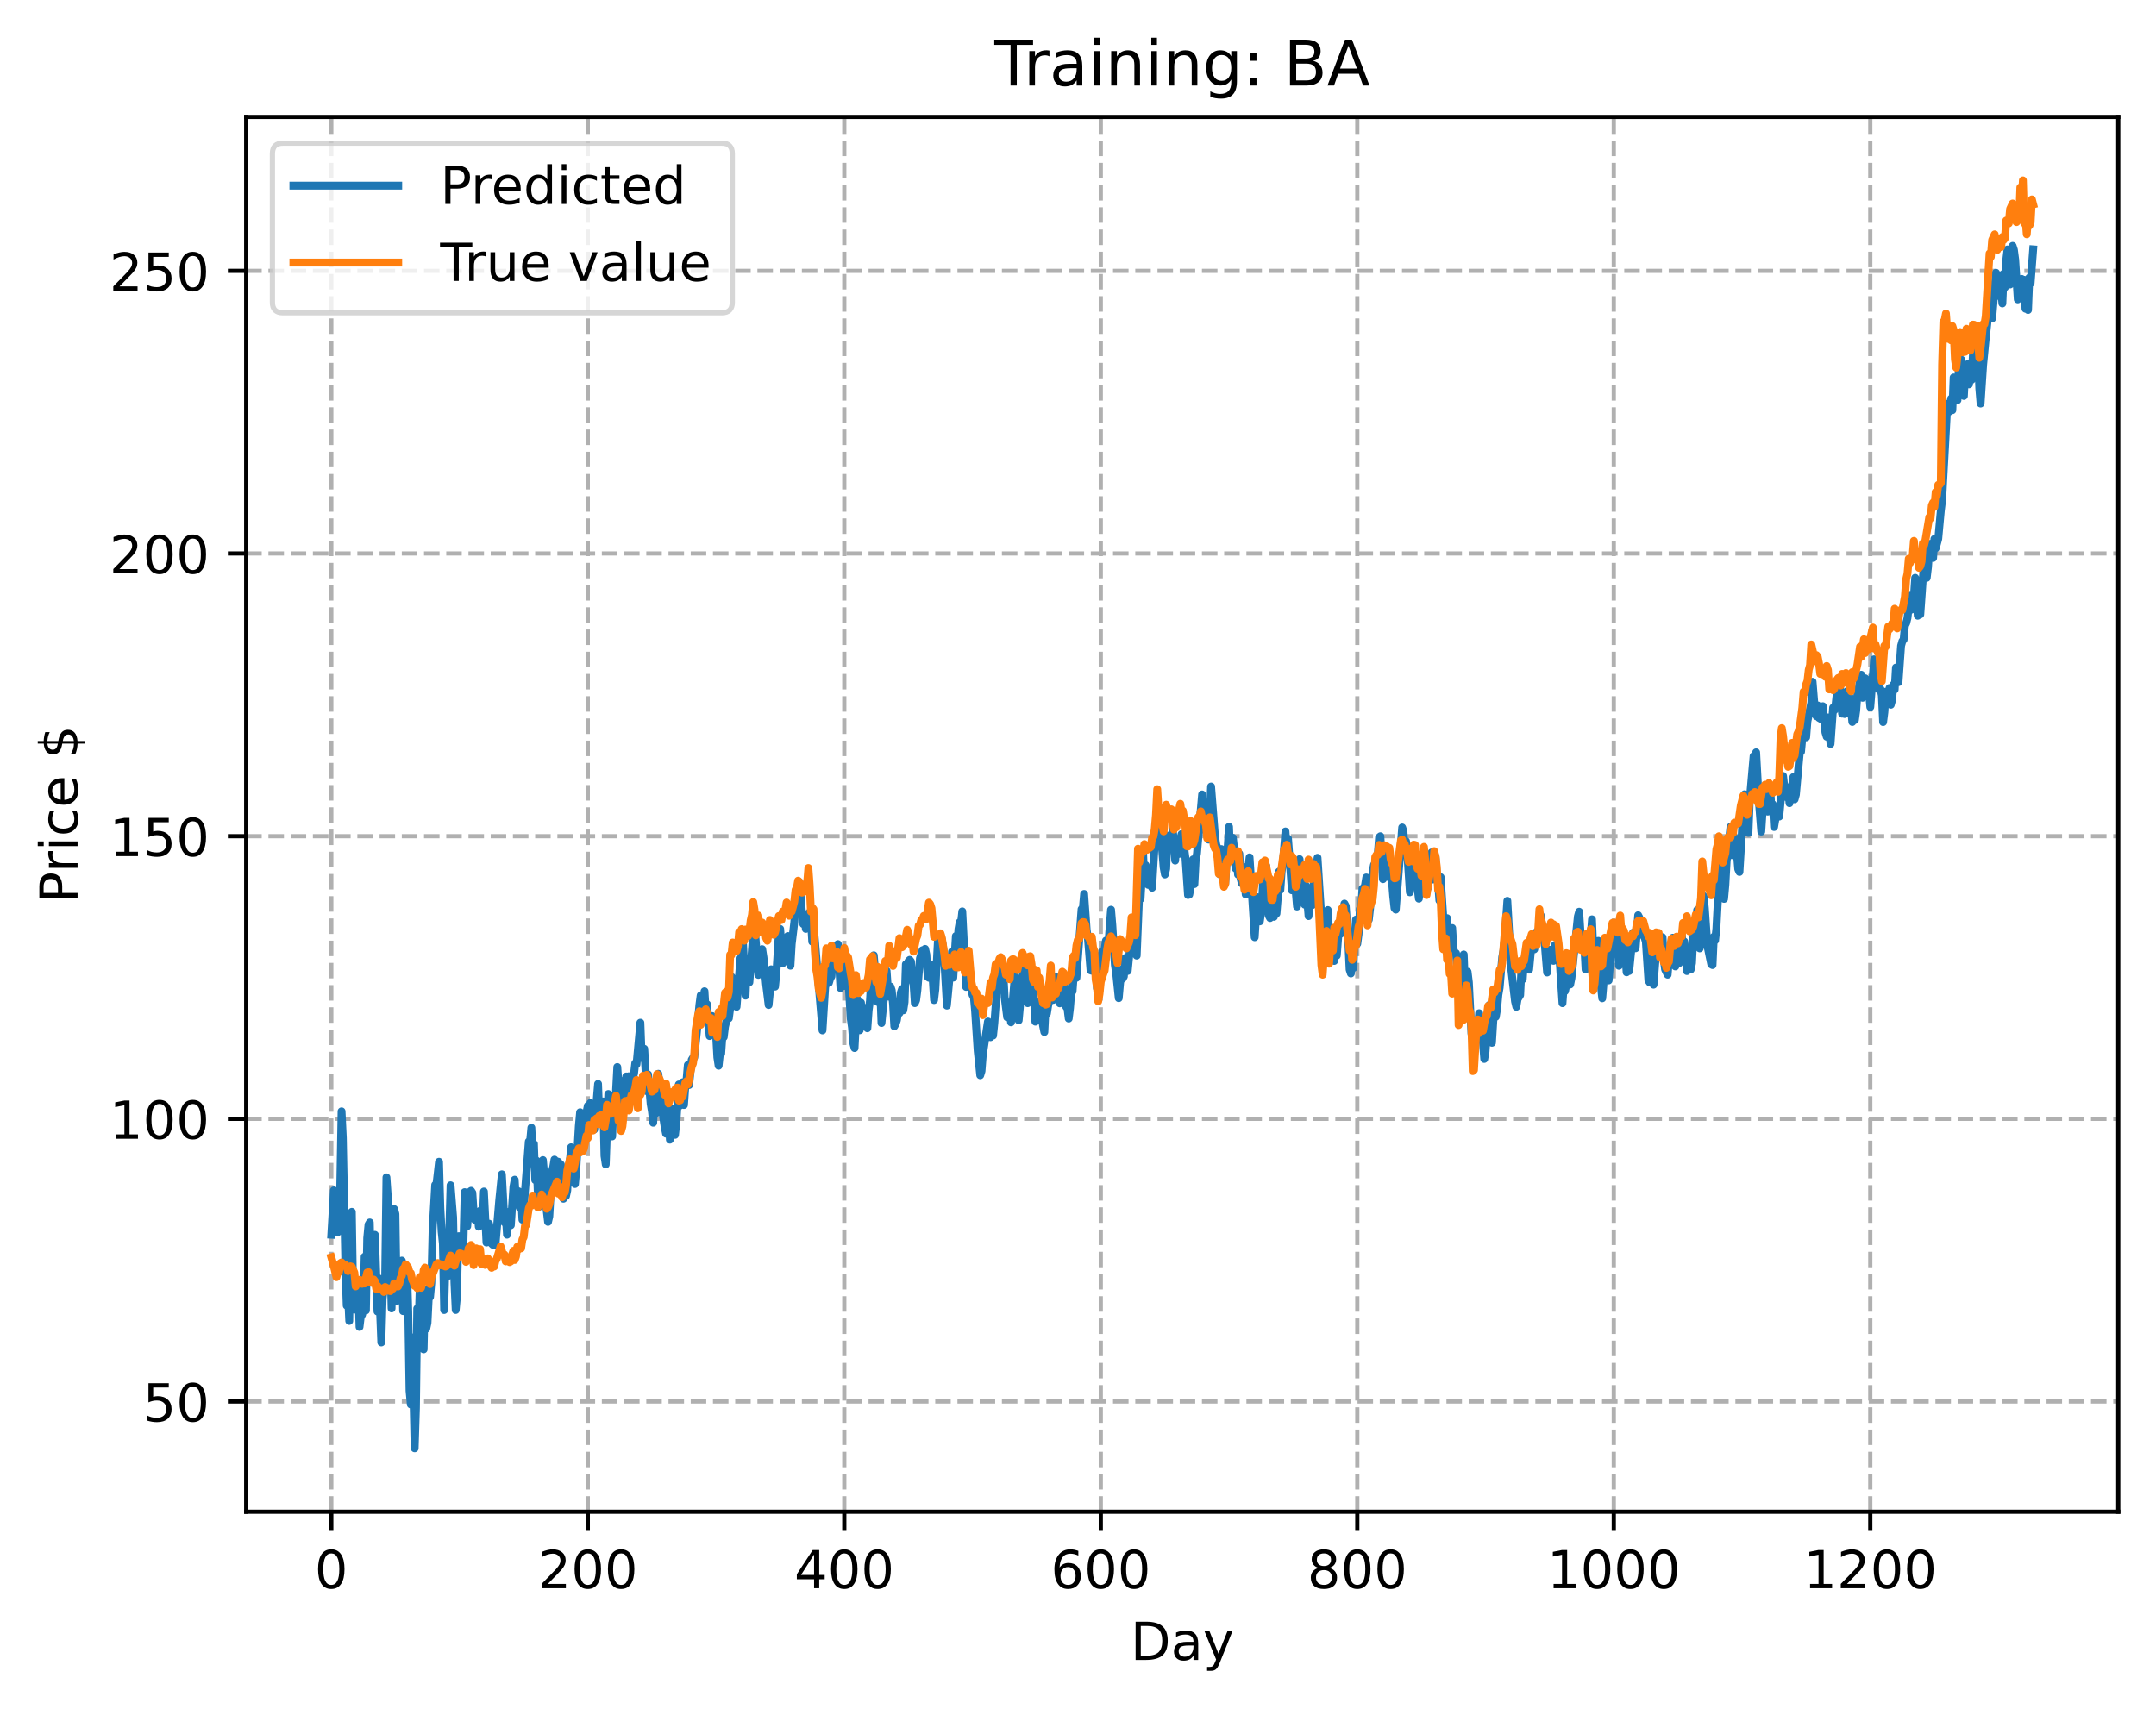 <?xml version="1.0" encoding="utf-8" standalone="no"?>
<!DOCTYPE svg PUBLIC "-//W3C//DTD SVG 1.1//EN"
  "http://www.w3.org/Graphics/SVG/1.1/DTD/svg11.dtd">
<!-- Created with matplotlib (https://matplotlib.org/) -->
<svg height="325.986pt" version="1.1" viewBox="0 0 411.286 325.986" width="411.286pt" xmlns="http://www.w3.org/2000/svg" xmlns:xlink="http://www.w3.org/1999/xlink">
 <defs>
  <style type="text/css">
*{stroke-linecap:butt;stroke-linejoin:round;}
  </style>
 </defs>
 <g id="figure_1">
  <g id="patch_1">
   <path d="M 0 325.986 
L 411.286 325.986 
L 411.286 0 
L 0 0 
z
" style="fill:#ffffff;"/>
  </g>
  <g id="axes_1">
   <g id="patch_2">
    <path d="M 46.966 288.43 
L 404.086 288.43 
L 404.086 22.318 
L 46.966 22.318 
z
" style="fill:#ffffff;"/>
   </g>
   <g id="matplotlib.axis_1">
    <g id="xtick_1">
     <g id="line2d_1">
      <path clip-path="url(#pcdddc4d40f)" d="M 63.198 288.43 
L 63.198 22.318 
" style="fill:none;stroke:#b0b0b0;stroke-dasharray:2.96,1.28;stroke-dashoffset:0;stroke-width:0.8;"/>
     </g>
     <g id="line2d_2">
      <defs>
       <path d="M 0 0 
L 0 3.5 
" id="m19c39ec2e0" style="stroke:#000000;stroke-width:0.8;"/>
      </defs>
      <g>
       <use style="stroke:#000000;stroke-width:0.8;" x="63.198" xlink:href="#m19c39ec2e0" y="288.43"/>
      </g>
     </g>
     <g id="text_1">
      <!-- 0 -->
      <defs>
       <path d="M 31.781 66.406 
Q 24.172 66.406 20.328 58.906 
Q 16.5 51.422 16.5 36.375 
Q 16.5 21.391 20.328 13.891 
Q 24.172 6.391 31.781 6.391 
Q 39.453 6.391 43.281 13.891 
Q 47.125 21.391 47.125 36.375 
Q 47.125 51.422 43.281 58.906 
Q 39.453 66.406 31.781 66.406 
z
M 31.781 74.219 
Q 44.047 74.219 50.516 64.516 
Q 56.984 54.828 56.984 36.375 
Q 56.984 17.969 50.516 8.266 
Q 44.047 -1.422 31.781 -1.422 
Q 19.531 -1.422 13.062 8.266 
Q 6.594 17.969 6.594 36.375 
Q 6.594 54.828 13.062 64.516 
Q 19.531 74.219 31.781 74.219 
z
" id="DejaVuSans-48"/>
      </defs>
      <g transform="translate(60.017 303.029)scale(0.1 -0.1)">
       <use xlink:href="#DejaVuSans-48"/>
      </g>
     </g>
    </g>
    <g id="xtick_2">
     <g id="line2d_3">
      <path clip-path="url(#pcdddc4d40f)" d="M 112.129 288.43 
L 112.129 22.318 
" style="fill:none;stroke:#b0b0b0;stroke-dasharray:2.96,1.28;stroke-dashoffset:0;stroke-width:0.8;"/>
     </g>
     <g id="line2d_4">
      <g>
       <use style="stroke:#000000;stroke-width:0.8;" x="112.129" xlink:href="#m19c39ec2e0" y="288.43"/>
      </g>
     </g>
     <g id="text_2">
      <!-- 200 -->
      <defs>
       <path d="M 19.188 8.297 
L 53.609 8.297 
L 53.609 0 
L 7.328 0 
L 7.328 8.297 
Q 12.938 14.109 22.625 23.891 
Q 32.328 33.688 34.812 36.531 
Q 39.547 41.844 41.422 45.531 
Q 43.312 49.219 43.312 52.781 
Q 43.312 58.594 39.234 62.25 
Q 35.156 65.922 28.609 65.922 
Q 23.969 65.922 18.812 64.312 
Q 13.672 62.703 7.812 59.422 
L 7.812 69.391 
Q 13.766 71.781 18.938 73 
Q 24.125 74.219 28.422 74.219 
Q 39.75 74.219 46.484 68.547 
Q 53.219 62.891 53.219 53.422 
Q 53.219 48.922 51.531 44.891 
Q 49.859 40.875 45.406 35.406 
Q 44.188 33.984 37.641 27.219 
Q 31.109 20.453 19.188 8.297 
z
" id="DejaVuSans-50"/>
      </defs>
      <g transform="translate(102.585 303.029)scale(0.1 -0.1)">
       <use xlink:href="#DejaVuSans-50"/>
       <use x="63.623" xlink:href="#DejaVuSans-48"/>
       <use x="127.246" xlink:href="#DejaVuSans-48"/>
      </g>
     </g>
    </g>
    <g id="xtick_3">
     <g id="line2d_5">
      <path clip-path="url(#pcdddc4d40f)" d="M 161.06 288.43 
L 161.06 22.318 
" style="fill:none;stroke:#b0b0b0;stroke-dasharray:2.96,1.28;stroke-dashoffset:0;stroke-width:0.8;"/>
     </g>
     <g id="line2d_6">
      <g>
       <use style="stroke:#000000;stroke-width:0.8;" x="161.06" xlink:href="#m19c39ec2e0" y="288.43"/>
      </g>
     </g>
     <g id="text_3">
      <!-- 400 -->
      <defs>
       <path d="M 37.797 64.312 
L 12.891 25.391 
L 37.797 25.391 
z
M 35.203 72.906 
L 47.609 72.906 
L 47.609 25.391 
L 58.016 25.391 
L 58.016 17.188 
L 47.609 17.188 
L 47.609 0 
L 37.797 0 
L 37.797 17.188 
L 4.891 17.188 
L 4.891 26.703 
z
" id="DejaVuSans-52"/>
      </defs>
      <g transform="translate(151.516 303.029)scale(0.1 -0.1)">
       <use xlink:href="#DejaVuSans-52"/>
       <use x="63.623" xlink:href="#DejaVuSans-48"/>
       <use x="127.246" xlink:href="#DejaVuSans-48"/>
      </g>
     </g>
    </g>
    <g id="xtick_4">
     <g id="line2d_7">
      <path clip-path="url(#pcdddc4d40f)" d="M 209.99 288.43 
L 209.99 22.318 
" style="fill:none;stroke:#b0b0b0;stroke-dasharray:2.96,1.28;stroke-dashoffset:0;stroke-width:0.8;"/>
     </g>
     <g id="line2d_8">
      <g>
       <use style="stroke:#000000;stroke-width:0.8;" x="209.99" xlink:href="#m19c39ec2e0" y="288.43"/>
      </g>
     </g>
     <g id="text_4">
      <!-- 600 -->
      <defs>
       <path d="M 33.016 40.375 
Q 26.375 40.375 22.484 35.828 
Q 18.609 31.297 18.609 23.391 
Q 18.609 15.531 22.484 10.953 
Q 26.375 6.391 33.016 6.391 
Q 39.656 6.391 43.531 10.953 
Q 47.406 15.531 47.406 23.391 
Q 47.406 31.297 43.531 35.828 
Q 39.656 40.375 33.016 40.375 
z
M 52.594 71.297 
L 52.594 62.312 
Q 48.875 64.062 45.094 64.984 
Q 41.312 65.922 37.594 65.922 
Q 27.828 65.922 22.672 59.328 
Q 17.531 52.734 16.797 39.406 
Q 19.672 43.656 24.016 45.922 
Q 28.375 48.188 33.594 48.188 
Q 44.578 48.188 50.953 41.516 
Q 57.328 34.859 57.328 23.391 
Q 57.328 12.156 50.688 5.359 
Q 44.047 -1.422 33.016 -1.422 
Q 20.359 -1.422 13.672 8.266 
Q 6.984 17.969 6.984 36.375 
Q 6.984 53.656 15.188 63.938 
Q 23.391 74.219 37.203 74.219 
Q 40.922 74.219 44.703 73.484 
Q 48.484 72.75 52.594 71.297 
z
" id="DejaVuSans-54"/>
      </defs>
      <g transform="translate(200.446 303.029)scale(0.1 -0.1)">
       <use xlink:href="#DejaVuSans-54"/>
       <use x="63.623" xlink:href="#DejaVuSans-48"/>
       <use x="127.246" xlink:href="#DejaVuSans-48"/>
      </g>
     </g>
    </g>
    <g id="xtick_5">
     <g id="line2d_9">
      <path clip-path="url(#pcdddc4d40f)" d="M 258.921 288.43 
L 258.921 22.318 
" style="fill:none;stroke:#b0b0b0;stroke-dasharray:2.96,1.28;stroke-dashoffset:0;stroke-width:0.8;"/>
     </g>
     <g id="line2d_10">
      <g>
       <use style="stroke:#000000;stroke-width:0.8;" x="258.921" xlink:href="#m19c39ec2e0" y="288.43"/>
      </g>
     </g>
     <g id="text_5">
      <!-- 800 -->
      <defs>
       <path d="M 31.781 34.625 
Q 24.75 34.625 20.719 30.859 
Q 16.703 27.094 16.703 20.516 
Q 16.703 13.922 20.719 10.156 
Q 24.75 6.391 31.781 6.391 
Q 38.812 6.391 42.859 10.172 
Q 46.922 13.969 46.922 20.516 
Q 46.922 27.094 42.891 30.859 
Q 38.875 34.625 31.781 34.625 
z
M 21.922 38.812 
Q 15.578 40.375 12.031 44.719 
Q 8.5 49.078 8.5 55.328 
Q 8.5 64.062 14.719 69.141 
Q 20.953 74.219 31.781 74.219 
Q 42.672 74.219 48.875 69.141 
Q 55.078 64.062 55.078 55.328 
Q 55.078 49.078 51.531 44.719 
Q 48 40.375 41.703 38.812 
Q 48.828 37.156 52.797 32.312 
Q 56.781 27.484 56.781 20.516 
Q 56.781 9.906 50.312 4.234 
Q 43.844 -1.422 31.781 -1.422 
Q 19.734 -1.422 13.25 4.234 
Q 6.781 9.906 6.781 20.516 
Q 6.781 27.484 10.781 32.312 
Q 14.797 37.156 21.922 38.812 
z
M 18.312 54.391 
Q 18.312 48.734 21.844 45.562 
Q 25.391 42.391 31.781 42.391 
Q 38.141 42.391 41.719 45.562 
Q 45.312 48.734 45.312 54.391 
Q 45.312 60.062 41.719 63.234 
Q 38.141 66.406 31.781 66.406 
Q 25.391 66.406 21.844 63.234 
Q 18.312 60.062 18.312 54.391 
z
" id="DejaVuSans-56"/>
      </defs>
      <g transform="translate(249.377 303.029)scale(0.1 -0.1)">
       <use xlink:href="#DejaVuSans-56"/>
       <use x="63.623" xlink:href="#DejaVuSans-48"/>
       <use x="127.246" xlink:href="#DejaVuSans-48"/>
      </g>
     </g>
    </g>
    <g id="xtick_6">
     <g id="line2d_11">
      <path clip-path="url(#pcdddc4d40f)" d="M 307.851 288.43 
L 307.851 22.318 
" style="fill:none;stroke:#b0b0b0;stroke-dasharray:2.96,1.28;stroke-dashoffset:0;stroke-width:0.8;"/>
     </g>
     <g id="line2d_12">
      <g>
       <use style="stroke:#000000;stroke-width:0.8;" x="307.851" xlink:href="#m19c39ec2e0" y="288.43"/>
      </g>
     </g>
     <g id="text_6">
      <!-- 1000 -->
      <defs>
       <path d="M 12.406 8.297 
L 28.516 8.297 
L 28.516 63.922 
L 10.984 60.406 
L 10.984 69.391 
L 28.422 72.906 
L 38.281 72.906 
L 38.281 8.297 
L 54.391 8.297 
L 54.391 0 
L 12.406 0 
z
" id="DejaVuSans-49"/>
      </defs>
      <g transform="translate(295.126 303.029)scale(0.1 -0.1)">
       <use xlink:href="#DejaVuSans-49"/>
       <use x="63.623" xlink:href="#DejaVuSans-48"/>
       <use x="127.246" xlink:href="#DejaVuSans-48"/>
       <use x="190.869" xlink:href="#DejaVuSans-48"/>
      </g>
     </g>
    </g>
    <g id="xtick_7">
     <g id="line2d_13">
      <path clip-path="url(#pcdddc4d40f)" d="M 356.782 288.43 
L 356.782 22.318 
" style="fill:none;stroke:#b0b0b0;stroke-dasharray:2.96,1.28;stroke-dashoffset:0;stroke-width:0.8;"/>
     </g>
     <g id="line2d_14">
      <g>
       <use style="stroke:#000000;stroke-width:0.8;" x="356.782" xlink:href="#m19c39ec2e0" y="288.43"/>
      </g>
     </g>
     <g id="text_7">
      <!-- 1200 -->
      <g transform="translate(344.057 303.029)scale(0.1 -0.1)">
       <use xlink:href="#DejaVuSans-49"/>
       <use x="63.623" xlink:href="#DejaVuSans-50"/>
       <use x="127.246" xlink:href="#DejaVuSans-48"/>
       <use x="190.869" xlink:href="#DejaVuSans-48"/>
      </g>
     </g>
    </g>
    <g id="text_8">
     <!-- Day -->
     <defs>
      <path d="M 19.672 64.797 
L 19.672 8.109 
L 31.594 8.109 
Q 46.688 8.109 53.688 14.938 
Q 60.688 21.781 60.688 36.531 
Q 60.688 51.172 53.688 57.984 
Q 46.688 64.797 31.594 64.797 
z
M 9.812 72.906 
L 30.078 72.906 
Q 51.266 72.906 61.172 64.094 
Q 71.094 55.281 71.094 36.531 
Q 71.094 17.672 61.125 8.828 
Q 51.172 0 30.078 0 
L 9.812 0 
z
" id="DejaVuSans-68"/>
      <path d="M 34.281 27.484 
Q 23.391 27.484 19.188 25 
Q 14.984 22.516 14.984 16.5 
Q 14.984 11.719 18.141 8.906 
Q 21.297 6.109 26.703 6.109 
Q 34.188 6.109 38.703 11.406 
Q 43.219 16.703 43.219 25.484 
L 43.219 27.484 
z
M 52.203 31.203 
L 52.203 0 
L 43.219 0 
L 43.219 8.297 
Q 40.141 3.328 35.547 0.953 
Q 30.953 -1.422 24.312 -1.422 
Q 15.922 -1.422 10.953 3.297 
Q 6 8.016 6 15.922 
Q 6 25.141 12.172 29.828 
Q 18.359 34.516 30.609 34.516 
L 43.219 34.516 
L 43.219 35.406 
Q 43.219 41.609 39.141 45 
Q 35.062 48.391 27.688 48.391 
Q 23 48.391 18.547 47.266 
Q 14.109 46.141 10.016 43.891 
L 10.016 52.203 
Q 14.938 54.109 19.578 55.047 
Q 24.219 56 28.609 56 
Q 40.484 56 46.344 49.844 
Q 52.203 43.703 52.203 31.203 
z
" id="DejaVuSans-97"/>
      <path d="M 32.172 -5.078 
Q 28.375 -14.844 24.75 -17.812 
Q 21.141 -20.797 15.094 -20.797 
L 7.906 -20.797 
L 7.906 -13.281 
L 13.188 -13.281 
Q 16.891 -13.281 18.938 -11.516 
Q 21 -9.766 23.484 -3.219 
L 25.094 0.875 
L 2.984 54.688 
L 12.5 54.688 
L 29.594 11.922 
L 46.688 54.688 
L 56.203 54.688 
z
" id="DejaVuSans-121"/>
     </defs>
     <g transform="translate(215.652 316.707)scale(0.1 -0.1)">
      <use xlink:href="#DejaVuSans-68"/>
      <use x="77.002" xlink:href="#DejaVuSans-97"/>
      <use x="138.281" xlink:href="#DejaVuSans-121"/>
     </g>
    </g>
   </g>
   <g id="matplotlib.axis_2">
    <g id="ytick_1">
     <g id="line2d_15">
      <path clip-path="url(#pcdddc4d40f)" d="M 46.966 267.401 
L 404.086 267.401 
" style="fill:none;stroke:#b0b0b0;stroke-dasharray:2.96,1.28;stroke-dashoffset:0;stroke-width:0.8;"/>
     </g>
     <g id="line2d_16">
      <defs>
       <path d="M 0 0 
L -3.5 0 
" id="mbb044bf306" style="stroke:#000000;stroke-width:0.8;"/>
      </defs>
      <g>
       <use style="stroke:#000000;stroke-width:0.8;" x="46.966" xlink:href="#mbb044bf306" y="267.401"/>
      </g>
     </g>
     <g id="text_9">
      <!-- 50 -->
      <defs>
       <path d="M 10.797 72.906 
L 49.516 72.906 
L 49.516 64.594 
L 19.828 64.594 
L 19.828 46.734 
Q 21.969 47.469 24.109 47.828 
Q 26.266 48.188 28.422 48.188 
Q 40.625 48.188 47.75 41.5 
Q 54.891 34.812 54.891 23.391 
Q 54.891 11.625 47.562 5.094 
Q 40.234 -1.422 26.906 -1.422 
Q 22.312 -1.422 17.547 -0.641 
Q 12.797 0.141 7.719 1.703 
L 7.719 11.625 
Q 12.109 9.234 16.797 8.062 
Q 21.484 6.891 26.703 6.891 
Q 35.156 6.891 40.078 11.328 
Q 45.016 15.766 45.016 23.391 
Q 45.016 31 40.078 35.438 
Q 35.156 39.891 26.703 39.891 
Q 22.75 39.891 18.812 39.016 
Q 14.891 38.141 10.797 36.281 
z
" id="DejaVuSans-53"/>
      </defs>
      <g transform="translate(27.241 271.2)scale(0.1 -0.1)">
       <use xlink:href="#DejaVuSans-53"/>
       <use x="63.623" xlink:href="#DejaVuSans-48"/>
      </g>
     </g>
    </g>
    <g id="ytick_2">
     <g id="line2d_17">
      <path clip-path="url(#pcdddc4d40f)" d="M 46.966 213.469 
L 404.086 213.469 
" style="fill:none;stroke:#b0b0b0;stroke-dasharray:2.96,1.28;stroke-dashoffset:0;stroke-width:0.8;"/>
     </g>
     <g id="line2d_18">
      <g>
       <use style="stroke:#000000;stroke-width:0.8;" x="46.966" xlink:href="#mbb044bf306" y="213.469"/>
      </g>
     </g>
     <g id="text_10">
      <!-- 100 -->
      <g transform="translate(20.878 217.268)scale(0.1 -0.1)">
       <use xlink:href="#DejaVuSans-49"/>
       <use x="63.623" xlink:href="#DejaVuSans-48"/>
       <use x="127.246" xlink:href="#DejaVuSans-48"/>
      </g>
     </g>
    </g>
    <g id="ytick_3">
     <g id="line2d_19">
      <path clip-path="url(#pcdddc4d40f)" d="M 46.966 159.537 
L 404.086 159.537 
" style="fill:none;stroke:#b0b0b0;stroke-dasharray:2.96,1.28;stroke-dashoffset:0;stroke-width:0.8;"/>
     </g>
     <g id="line2d_20">
      <g>
       <use style="stroke:#000000;stroke-width:0.8;" x="46.966" xlink:href="#mbb044bf306" y="159.537"/>
      </g>
     </g>
     <g id="text_11">
      <!-- 150 -->
      <g transform="translate(20.878 163.336)scale(0.1 -0.1)">
       <use xlink:href="#DejaVuSans-49"/>
       <use x="63.623" xlink:href="#DejaVuSans-53"/>
       <use x="127.246" xlink:href="#DejaVuSans-48"/>
      </g>
     </g>
    </g>
    <g id="ytick_4">
     <g id="line2d_21">
      <path clip-path="url(#pcdddc4d40f)" d="M 46.966 105.605 
L 404.086 105.605 
" style="fill:none;stroke:#b0b0b0;stroke-dasharray:2.96,1.28;stroke-dashoffset:0;stroke-width:0.8;"/>
     </g>
     <g id="line2d_22">
      <g>
       <use style="stroke:#000000;stroke-width:0.8;" x="46.966" xlink:href="#mbb044bf306" y="105.605"/>
      </g>
     </g>
     <g id="text_12">
      <!-- 200 -->
      <g transform="translate(20.878 109.404)scale(0.1 -0.1)">
       <use xlink:href="#DejaVuSans-50"/>
       <use x="63.623" xlink:href="#DejaVuSans-48"/>
       <use x="127.246" xlink:href="#DejaVuSans-48"/>
      </g>
     </g>
    </g>
    <g id="ytick_5">
     <g id="line2d_23">
      <path clip-path="url(#pcdddc4d40f)" d="M 46.966 51.672 
L 404.086 51.672 
" style="fill:none;stroke:#b0b0b0;stroke-dasharray:2.96,1.28;stroke-dashoffset:0;stroke-width:0.8;"/>
     </g>
     <g id="line2d_24">
      <g>
       <use style="stroke:#000000;stroke-width:0.8;" x="46.966" xlink:href="#mbb044bf306" y="51.672"/>
      </g>
     </g>
     <g id="text_13">
      <!-- 250 -->
      <g transform="translate(20.878 55.472)scale(0.1 -0.1)">
       <use xlink:href="#DejaVuSans-50"/>
       <use x="63.623" xlink:href="#DejaVuSans-53"/>
       <use x="127.246" xlink:href="#DejaVuSans-48"/>
      </g>
     </g>
    </g>
    <g id="text_14">
     <!-- Price $ -->
     <defs>
      <path d="M 19.672 64.797 
L 19.672 37.406 
L 32.078 37.406 
Q 38.969 37.406 42.719 40.969 
Q 46.484 44.531 46.484 51.125 
Q 46.484 57.672 42.719 61.234 
Q 38.969 64.797 32.078 64.797 
z
M 9.812 72.906 
L 32.078 72.906 
Q 44.344 72.906 50.609 67.359 
Q 56.891 61.812 56.891 51.125 
Q 56.891 40.328 50.609 34.812 
Q 44.344 29.297 32.078 29.297 
L 19.672 29.297 
L 19.672 0 
L 9.812 0 
z
" id="DejaVuSans-80"/>
      <path d="M 41.109 46.297 
Q 39.594 47.172 37.812 47.578 
Q 36.031 48 33.891 48 
Q 26.266 48 22.188 43.047 
Q 18.109 38.094 18.109 28.812 
L 18.109 0 
L 9.078 0 
L 9.078 54.688 
L 18.109 54.688 
L 18.109 46.188 
Q 20.953 51.172 25.484 53.578 
Q 30.031 56 36.531 56 
Q 37.453 56 38.578 55.875 
Q 39.703 55.766 41.062 55.516 
z
" id="DejaVuSans-114"/>
      <path d="M 9.422 54.688 
L 18.406 54.688 
L 18.406 0 
L 9.422 0 
z
M 9.422 75.984 
L 18.406 75.984 
L 18.406 64.594 
L 9.422 64.594 
z
" id="DejaVuSans-105"/>
      <path d="M 48.781 52.594 
L 48.781 44.188 
Q 44.969 46.297 41.141 47.344 
Q 37.312 48.391 33.406 48.391 
Q 24.656 48.391 19.812 42.844 
Q 14.984 37.312 14.984 27.297 
Q 14.984 17.281 19.812 11.734 
Q 24.656 6.203 33.406 6.203 
Q 37.312 6.203 41.141 7.25 
Q 44.969 8.297 48.781 10.406 
L 48.781 2.094 
Q 45.016 0.344 40.984 -0.531 
Q 36.969 -1.422 32.422 -1.422 
Q 20.062 -1.422 12.781 6.344 
Q 5.516 14.109 5.516 27.297 
Q 5.516 40.672 12.859 48.328 
Q 20.219 56 33.016 56 
Q 37.156 56 41.109 55.141 
Q 45.062 54.297 48.781 52.594 
z
" id="DejaVuSans-99"/>
      <path d="M 56.203 29.594 
L 56.203 25.203 
L 14.891 25.203 
Q 15.484 15.922 20.484 11.062 
Q 25.484 6.203 34.422 6.203 
Q 39.594 6.203 44.453 7.469 
Q 49.312 8.734 54.109 11.281 
L 54.109 2.781 
Q 49.266 0.734 44.188 -0.344 
Q 39.109 -1.422 33.891 -1.422 
Q 20.797 -1.422 13.156 6.188 
Q 5.516 13.812 5.516 26.812 
Q 5.516 40.234 12.766 48.109 
Q 20.016 56 32.328 56 
Q 43.359 56 49.781 48.891 
Q 56.203 41.797 56.203 29.594 
z
M 47.219 32.234 
Q 47.125 39.594 43.094 43.984 
Q 39.062 48.391 32.422 48.391 
Q 24.906 48.391 20.391 44.141 
Q 15.875 39.891 15.188 32.172 
z
" id="DejaVuSans-101"/>
      <path id="DejaVuSans-32"/>
      <path d="M 33.797 -14.703 
L 28.906 -14.703 
L 28.859 0 
Q 23.734 0.094 18.609 1.188 
Q 13.484 2.297 8.297 4.5 
L 8.297 13.281 
Q 13.281 10.156 18.375 8.562 
Q 23.484 6.984 28.906 6.938 
L 28.906 29.203 
Q 18.109 30.953 13.203 35.156 
Q 8.297 39.359 8.297 46.688 
Q 8.297 54.641 13.625 59.219 
Q 18.953 63.812 28.906 64.5 
L 28.906 75.984 
L 33.797 75.984 
L 33.797 64.656 
Q 38.328 64.453 42.578 63.688 
Q 46.828 62.938 50.875 61.625 
L 50.875 53.078 
Q 46.828 55.125 42.547 56.25 
Q 38.281 57.375 33.797 57.562 
L 33.797 36.719 
Q 44.875 35.016 50.094 30.609 
Q 55.328 26.219 55.328 18.609 
Q 55.328 10.359 49.781 5.594 
Q 44.234 0.828 33.797 0.094 
z
M 28.906 37.594 
L 28.906 57.625 
Q 23.25 56.984 20.266 54.391 
Q 17.281 51.812 17.281 47.516 
Q 17.281 43.312 20.031 40.969 
Q 22.797 38.625 28.906 37.594 
z
M 33.797 28.219 
L 33.797 7.078 
Q 39.984 7.906 43.141 10.594 
Q 46.297 13.281 46.297 17.672 
Q 46.297 21.969 43.281 24.5 
Q 40.281 27.047 33.797 28.219 
z
" id="DejaVuSans-36"/>
     </defs>
     <g transform="translate(14.798 172.342)rotate(-90)scale(0.1 -0.1)">
      <use xlink:href="#DejaVuSans-80"/>
      <use x="58.553" xlink:href="#DejaVuSans-114"/>
      <use x="99.666" xlink:href="#DejaVuSans-105"/>
      <use x="127.449" xlink:href="#DejaVuSans-99"/>
      <use x="182.43" xlink:href="#DejaVuSans-101"/>
      <use x="243.953" xlink:href="#DejaVuSans-32"/>
      <use x="275.74" xlink:href="#DejaVuSans-36"/>
     </g>
    </g>
   </g>
   <g id="line2d_25">
    <path clip-path="url(#pcdddc4d40f)" d="M 63.198 235.58 
L 63.688 227.119 
L 63.932 233.016 
L 64.177 233.169 
L 64.422 235.109 
L 64.666 234.678 
L 64.911 226.159 
L 65.156 212.036 
L 65.4 217.075 
L 65.89 241.773 
L 66.134 249.105 
L 66.379 246.848 
L 66.623 252.033 
L 66.868 237.366 
L 67.113 231.214 
L 67.357 246.804 
L 67.602 249.869 
L 67.847 247.299 
L 68.091 249.226 
L 68.336 245.442 
L 68.581 253.173 
L 68.825 251.171 
L 69.07 250.859 
L 69.315 249.494 
L 69.559 239.762 
L 69.804 250.019 
L 70.049 236.221 
L 70.293 233.656 
L 70.538 233.237 
L 70.783 244.12 
L 71.027 242.16 
L 71.272 243.71 
L 71.517 235.599 
L 72.006 250.228 
L 72.251 243.899 
L 72.74 256.134 
L 72.984 247.785 
L 73.474 243.564 
L 73.718 224.633 
L 73.963 228.114 
L 74.208 238.15 
L 74.452 239.555 
L 74.697 249.646 
L 74.942 237.277 
L 75.186 230.68 
L 75.431 231.633 
L 75.676 248.221 
L 75.92 248.121 
L 76.165 245.443 
L 76.41 244.277 
L 76.654 240.514 
L 76.899 250.155 
L 77.388 243.161 
L 77.633 241.881 
L 77.878 250.234 
L 78.122 265.359 
L 78.367 267.973 
L 78.611 255.173 
L 79.101 276.334 
L 79.345 268.654 
L 79.59 249.664 
L 79.835 253.358 
L 80.079 245.375 
L 80.324 244.056 
L 80.569 255.121 
L 80.813 257.455 
L 81.058 246.101 
L 81.303 253.531 
L 81.547 252.405 
L 81.792 247.461 
L 82.037 247.475 
L 82.281 244.782 
L 82.526 234.587 
L 83.015 226.075 
L 83.26 225.946 
L 83.749 221.652 
L 83.994 230.358 
L 84.239 234.958 
L 84.483 237.289 
L 84.728 249.949 
L 84.972 241.251 
L 85.217 240.908 
L 85.462 243.463 
L 85.951 226.145 
L 86.44 232.264 
L 86.685 244.672 
L 86.93 249.941 
L 87.174 247.283 
L 87.419 235.868 
L 87.664 235.864 
L 87.908 239.389 
L 88.153 237.277 
L 88.398 237.456 
L 88.642 227.454 
L 89.132 233.973 
L 89.621 227.39 
L 89.866 227.193 
L 90.11 227.578 
L 90.355 231.442 
L 90.599 232.743 
L 91.089 231.355 
L 91.333 234.045 
L 91.578 231.019 
L 91.823 231.955 
L 92.067 233.665 
L 92.312 227.334 
L 92.801 237.072 
L 93.046 234.057 
L 93.291 233.472 
L 93.78 237.282 
L 94.025 237.512 
L 94.269 236.749 
L 94.514 237.522 
L 95.248 228.84 
L 95.737 224.051 
L 96.227 233.238 
L 96.471 231.928 
L 96.716 235.576 
L 97.205 231.163 
L 97.45 233.771 
L 97.939 226.421 
L 98.184 225.083 
L 98.428 229.217 
L 98.918 227.287 
L 99.162 230.43 
L 99.407 227.855 
L 99.652 232.711 
L 99.896 230.514 
L 100.875 217.784 
L 101.12 217.799 
L 101.364 215.163 
L 101.609 219.949 
L 101.854 218.24 
L 102.098 225.149 
L 102.343 221.435 
L 102.587 227.404 
L 102.832 230.247 
L 103.077 226.222 
L 103.321 224.482 
L 103.566 221.337 
L 103.811 224.024 
L 104.055 229.016 
L 104.545 233.129 
L 104.789 232.09 
L 105.279 223.546 
L 105.523 222.675 
L 105.768 221.245 
L 106.013 221.535 
L 106.502 221.654 
L 106.747 225.096 
L 106.991 222.177 
L 107.481 228.72 
L 107.725 226.382 
L 107.97 228.209 
L 108.215 227.101 
L 108.459 222.659 
L 108.704 221.493 
L 108.948 218.889 
L 109.682 225.906 
L 109.927 223.18 
L 110.416 214.843 
L 110.661 212.209 
L 110.906 216.695 
L 111.15 213.698 
L 111.395 217.323 
L 111.64 213.43 
L 112.129 210.983 
L 112.374 213.014 
L 112.618 210.444 
L 112.863 214.336 
L 113.108 214.416 
L 113.352 215.506 
L 114.086 206.803 
L 114.331 213.562 
L 114.575 213.117 
L 114.82 213.59 
L 115.065 210.148 
L 115.309 220.548 
L 115.554 222.172 
L 116.043 208.729 
L 116.777 216.824 
L 117.022 211.038 
L 117.267 212.669 
L 117.756 203.577 
L 118.245 210.501 
L 118.49 206.227 
L 118.735 210.613 
L 118.979 211.215 
L 119.469 205.378 
L 119.713 209.516 
L 119.958 205.345 
L 120.203 209.73 
L 120.447 208.36 
L 120.692 205.544 
L 120.936 204.915 
L 121.181 202.846 
L 121.426 203.059 
L 122.16 195.12 
L 122.404 201.686 
L 122.649 201.951 
L 122.894 200.105 
L 123.383 208.185 
L 123.628 204.992 
L 124.117 210.611 
L 124.362 212.059 
L 124.606 214.214 
L 124.851 209.829 
L 125.096 212.461 
L 125.585 204.87 
L 126.319 211.854 
L 126.808 215.135 
L 127.053 216.294 
L 127.297 211.55 
L 127.542 212.444 
L 127.787 217.444 
L 128.276 211.603 
L 128.521 214.947 
L 128.765 216.528 
L 129.01 214.35 
L 129.499 206.905 
L 129.744 210.935 
L 130.233 206.486 
L 130.478 210.835 
L 130.723 207.387 
L 130.967 206.009 
L 131.212 203.193 
L 131.457 207.015 
L 131.946 202.214 
L 132.191 201.822 
L 132.435 201.753 
L 132.924 197.007 
L 133.414 191.745 
L 133.658 189.915 
L 133.903 193.661 
L 134.148 191.932 
L 134.392 189.125 
L 134.637 193.198 
L 134.882 191.611 
L 135.371 197.674 
L 135.616 196.464 
L 135.86 193.859 
L 136.105 196.831 
L 136.35 194.343 
L 136.594 197.326 
L 136.839 201.736 
L 137.084 203.339 
L 137.328 201.116 
L 137.573 201.064 
L 137.818 197.53 
L 138.062 197.87 
L 138.307 195.879 
L 138.551 194.871 
L 138.796 191.517 
L 139.041 194.295 
L 139.285 192.416 
L 139.53 186.35 
L 139.775 191.281 
L 140.019 188.888 
L 140.264 189.451 
L 140.509 192.097 
L 141.243 182.824 
L 141.487 183.823 
L 141.732 179.835 
L 142.221 189.962 
L 142.466 183.834 
L 142.711 184.255 
L 142.955 187.42 
L 143.689 178.05 
L 143.934 176.52 
L 144.668 186.007 
L 144.912 184.007 
L 145.157 184.017 
L 145.402 181.103 
L 145.646 182.68 
L 146.136 187.781 
L 146.625 191.754 
L 146.87 189.233 
L 147.114 184.938 
L 147.359 187.514 
L 147.604 187.715 
L 147.848 188.247 
L 148.093 185.728 
L 148.582 177.981 
L 148.827 177.236 
L 149.316 183.797 
L 149.561 181.324 
L 149.806 183.13 
L 150.295 178.595 
L 150.784 184.256 
L 151.029 180.097 
L 151.518 176.021 
L 151.763 172.675 
L 152.007 171.977 
L 152.252 169.572 
L 152.497 168.267 
L 152.986 174.083 
L 153.231 176.3 
L 153.475 174.379 
L 153.72 177.231 
L 154.209 174.381 
L 154.454 174.041 
L 154.699 175.551 
L 154.943 179.664 
L 155.188 176.248 
L 156.9 196.597 
L 157.39 188.632 
L 157.879 182.908 
L 158.124 187.532 
L 158.368 186.71 
L 158.613 186.282 
L 158.858 182.485 
L 159.102 183.108 
L 159.347 180.594 
L 159.592 183.305 
L 159.836 180.134 
L 160.326 188.508 
L 160.57 186.892 
L 160.815 184.221 
L 161.06 188.116 
L 161.304 185.747 
L 161.549 186.747 
L 161.794 186.263 
L 162.283 194.324 
L 162.527 196.045 
L 162.772 199.033 
L 163.017 199.965 
L 163.506 190.568 
L 163.751 192.838 
L 163.995 196.571 
L 164.24 191.301 
L 164.485 195.115 
L 164.974 192.304 
L 165.219 192.586 
L 165.463 196.189 
L 165.708 192.763 
L 165.953 190.988 
L 166.442 182.563 
L 166.687 182.266 
L 167.421 191.167 
L 167.665 187.012 
L 167.91 188.89 
L 168.154 195.191 
L 169.133 185.246 
L 169.378 188.757 
L 169.622 190.173 
L 169.867 188.235 
L 170.112 188.955 
L 170.356 191.549 
L 170.601 195.821 
L 170.846 195.381 
L 171.09 194.655 
L 171.335 193.046 
L 171.58 193.305 
L 171.824 189.433 
L 172.069 188.703 
L 172.314 192.766 
L 172.558 191.192 
L 172.803 183.978 
L 173.048 184.047 
L 173.292 183.402 
L 173.537 183.132 
L 173.782 183.447 
L 174.026 186.987 
L 174.271 187.788 
L 174.515 191.397 
L 174.76 190.854 
L 175.005 188.939 
L 175.494 182.846 
L 175.983 181.293 
L 176.228 182.101 
L 176.473 181.045 
L 176.717 182.142 
L 176.962 186.364 
L 177.207 186.557 
L 177.451 183.977 
L 177.696 184.756 
L 177.941 187.074 
L 178.185 190.812 
L 178.43 188.741 
L 178.919 179.505 
L 179.409 182.785 
L 179.653 179.167 
L 179.898 180.599 
L 180.142 183.386 
L 180.632 191.87 
L 181.61 181.554 
L 181.855 186.524 
L 182.344 178.591 
L 182.589 181.351 
L 182.834 177.296 
L 183.078 175.94 
L 183.323 176.182 
L 183.568 173.886 
L 184.302 188.307 
L 184.546 187.656 
L 185.036 185.425 
L 185.28 188.669 
L 185.525 189.841 
L 185.77 190.166 
L 186.014 192.911 
L 186.503 200.493 
L 186.993 205.159 
L 187.237 204.357 
L 187.482 201.233 
L 188.461 194.897 
L 188.705 197.818 
L 188.95 197.897 
L 189.195 195.443 
L 189.439 197.587 
L 189.684 195.243 
L 190.173 188.639 
L 190.418 186.587 
L 190.663 188.074 
L 191.152 184.684 
L 191.397 185.594 
L 191.641 190.225 
L 192.13 194.088 
L 192.375 193.31 
L 192.62 191.28 
L 192.864 195.058 
L 193.598 186.123 
L 193.843 188.838 
L 194.088 192.997 
L 194.332 194.678 
L 195.311 183.754 
L 195.556 185.538 
L 195.8 190.91 
L 196.045 191.404 
L 196.29 191.049 
L 196.534 189.801 
L 196.779 184.992 
L 197.268 190.991 
L 197.513 194.929 
L 197.758 192.366 
L 198.002 191.189 
L 198.247 192.699 
L 198.491 192.677 
L 198.981 195.729 
L 199.225 196.907 
L 199.47 192.066 
L 199.715 193.38 
L 199.959 191.82 
L 200.449 190.092 
L 200.693 188.06 
L 200.938 190.781 
L 201.427 186.413 
L 201.672 189.788 
L 201.917 188.582 
L 202.161 191.435 
L 202.651 189.898 
L 202.895 186.703 
L 203.14 188.717 
L 203.385 192.091 
L 203.629 192.365 
L 203.874 194.337 
L 204.118 192.345 
L 204.363 189.291 
L 204.608 189.135 
L 204.852 185.777 
L 205.097 184.956 
L 205.342 186.562 
L 206.32 173.466 
L 206.565 173.25 
L 206.81 170.554 
L 207.299 177.434 
L 207.544 179.148 
L 208.033 185.142 
L 208.278 185.218 
L 208.522 181.501 
L 208.767 181.94 
L 209.012 184.535 
L 209.256 188.534 
L 209.501 188.208 
L 209.746 188.863 
L 210.235 181.495 
L 210.479 182.592 
L 210.969 179.467 
L 211.213 181.18 
L 211.458 179.792 
L 211.947 173.566 
L 212.192 176.498 
L 212.681 184.123 
L 212.926 185.729 
L 213.415 190.443 
L 213.905 184.989 
L 214.149 186.744 
L 214.394 186.305 
L 214.639 182.789 
L 214.883 183.787 
L 215.128 185.253 
L 215.862 177.806 
L 216.106 175.954 
L 216.84 182.33 
L 217.33 170.231 
L 217.574 171.506 
L 218.064 162.844 
L 218.308 168.444 
L 218.553 165.071 
L 219.042 168.831 
L 219.287 166.118 
L 219.776 169.38 
L 220.266 161.086 
L 220.51 159.89 
L 221 153.711 
L 221.978 165.504 
L 222.223 166.845 
L 222.467 165.74 
L 222.712 159.432 
L 222.957 161.073 
L 223.201 161.636 
L 223.446 161.887 
L 223.691 158.262 
L 223.935 160.293 
L 224.18 164.197 
L 224.425 160.56 
L 224.669 162.859 
L 224.914 162.921 
L 225.159 160.129 
L 225.403 159.14 
L 225.648 161.645 
L 225.893 161.826 
L 226.137 163.625 
L 226.627 170.764 
L 226.871 170.687 
L 227.116 169.413 
L 227.361 165.379 
L 227.605 163.962 
L 227.85 168.684 
L 228.094 164.101 
L 228.339 162.849 
L 228.828 157.149 
L 229.318 151.578 
L 230.052 158.37 
L 230.541 160.191 
L 231.03 150.065 
L 231.764 159.436 
L 232.009 161.118 
L 232.254 161.837 
L 232.743 166.868 
L 232.988 161.999 
L 233.722 168.606 
L 234.455 157.743 
L 234.7 163.974 
L 234.945 160.306 
L 235.189 159.843 
L 235.434 162.038 
L 235.679 165.681 
L 235.923 163.794 
L 236.168 166.863 
L 236.413 162.887 
L 236.657 167.661 
L 236.902 168.551 
L 237.147 165.389 
L 237.636 170.667 
L 238.125 165.669 
L 238.37 163.578 
L 239.349 178.826 
L 239.838 171.186 
L 240.082 172.832 
L 240.327 175.795 
L 240.572 174.159 
L 240.816 170.921 
L 241.061 166.126 
L 241.306 167.95 
L 241.55 165.202 
L 242.04 174.709 
L 242.284 175.161 
L 242.529 171.338 
L 242.774 172.48 
L 243.018 174.93 
L 243.263 172.097 
L 243.508 174.298 
L 243.752 171.363 
L 243.997 166.292 
L 244.242 169.801 
L 244.486 166.299 
L 244.731 164.611 
L 245.22 158.641 
L 245.465 162.102 
L 245.709 159.988 
L 246.199 166.533 
L 246.443 169.869 
L 246.688 166.441 
L 246.933 167.231 
L 247.422 172.961 
L 247.911 163.915 
L 248.156 167.154 
L 248.401 165.325 
L 248.645 167.77 
L 248.89 172.606 
L 249.135 168.981 
L 249.624 174.787 
L 249.869 170.176 
L 250.113 170.595 
L 250.358 172.686 
L 250.847 164.618 
L 251.092 166.597 
L 251.337 163.663 
L 252.56 182.921 
L 253.294 173.628 
L 253.783 182.452 
L 254.028 180.748 
L 254.272 177.663 
L 254.517 183.344 
L 254.762 180.359 
L 255.006 182.338 
L 255.496 175.986 
L 255.74 178.177 
L 255.985 175.109 
L 256.23 174.024 
L 256.474 172.404 
L 256.719 172.869 
L 257.208 179.742 
L 257.453 184.991 
L 257.697 185.734 
L 257.942 183.21 
L 258.187 184.693 
L 258.431 178.597 
L 258.676 175.453 
L 258.921 180.061 
L 259.165 178.24 
L 259.41 173.433 
L 259.655 173.702 
L 259.899 169.531 
L 260.144 169.462 
L 260.389 168.921 
L 260.633 167.42 
L 261.123 175.482 
L 261.367 173.268 
L 261.857 166.158 
L 262.101 165.018 
L 262.346 164.697 
L 262.835 162.896 
L 263.08 159.764 
L 263.325 159.547 
L 263.814 167.741 
L 264.058 162.934 
L 264.303 162.793 
L 264.548 167.301 
L 264.792 161.783 
L 265.037 162.732 
L 265.282 164.974 
L 265.771 171.034 
L 266.016 173.26 
L 266.26 173.548 
L 267.484 157.873 
L 267.728 158.589 
L 267.973 162.411 
L 268.218 160.491 
L 268.462 162.839 
L 268.952 170.248 
L 269.196 164.11 
L 269.441 164.511 
L 269.685 167.68 
L 269.93 165.575 
L 270.175 167.195 
L 270.664 171.46 
L 270.909 169.351 
L 271.153 168.241 
L 271.398 170.252 
L 271.643 169.001 
L 271.887 163.563 
L 272.377 169.427 
L 272.621 167.251 
L 272.866 163.9 
L 273.111 162.639 
L 273.355 167.801 
L 273.6 166.578 
L 273.845 163.403 
L 274.089 166.963 
L 274.334 168.423 
L 274.579 171.804 
L 274.823 167.361 
L 275.557 178.53 
L 275.802 175.602 
L 276.046 175.179 
L 276.291 178.615 
L 276.536 177.126 
L 276.78 181.044 
L 277.025 177.059 
L 277.27 181.076 
L 277.514 181.818 
L 277.759 181.866 
L 278.004 185.564 
L 278.248 183.702 
L 278.493 186.409 
L 278.738 186.705 
L 278.982 182.736 
L 279.227 182.11 
L 279.472 188.569 
L 279.716 188.431 
L 279.961 185.402 
L 280.206 187.425 
L 280.695 197.18 
L 280.94 198.456 
L 281.184 198.834 
L 281.429 198.459 
L 281.918 196.327 
L 282.163 193.315 
L 282.407 197.804 
L 282.652 195.835 
L 283.141 202.044 
L 283.386 200.635 
L 283.875 193.27 
L 284.12 191.733 
L 284.365 196.913 
L 284.609 198.964 
L 285.099 191.059 
L 285.343 194.003 
L 285.588 192.517 
L 285.833 189.83 
L 286.077 188.422 
L 286.567 182.6 
L 286.811 181.303 
L 287.056 178.889 
L 287.545 171.875 
L 288.279 184.807 
L 289.013 191.073 
L 289.258 192.099 
L 289.502 190.643 
L 289.992 189.865 
L 290.236 184.823 
L 290.481 186.841 
L 290.726 183.214 
L 291.46 180.489 
L 291.704 185.006 
L 292.194 179.822 
L 292.438 178.444 
L 292.683 181.136 
L 293.172 177.741 
L 293.417 179.48 
L 293.906 174.638 
L 294.151 177.905 
L 294.395 176.702 
L 294.885 182.611 
L 295.129 185.551 
L 295.374 181.737 
L 295.619 181.203 
L 295.863 182.997 
L 296.108 182.269 
L 296.353 183.326 
L 296.597 180.315 
L 296.842 181.008 
L 297.087 180.651 
L 297.576 184.045 
L 298.065 191.408 
L 298.31 187.988 
L 298.555 189.094 
L 298.799 187.89 
L 299.044 184.132 
L 299.533 187.832 
L 299.778 186.616 
L 301.001 174.835 
L 301.246 173.952 
L 301.49 177.727 
L 301.735 179.384 
L 301.98 178.778 
L 302.224 180.325 
L 302.469 184.993 
L 302.958 179.406 
L 303.203 181.893 
L 303.692 175.397 
L 304.182 186.56 
L 304.426 186.419 
L 304.916 179.507 
L 305.405 188.175 
L 305.649 190.471 
L 306.383 181.806 
L 306.873 187.064 
L 307.362 181.057 
L 308.096 176.115 
L 308.585 180.407 
L 308.83 184.271 
L 309.319 178.936 
L 309.564 180.343 
L 309.809 180.188 
L 310.053 182.049 
L 310.298 185.51 
L 310.543 183.753 
L 310.787 185.265 
L 311.521 177.95 
L 311.766 180.436 
L 312.01 180.932 
L 312.5 174.624 
L 312.744 175.089 
L 312.989 176.921 
L 313.234 176.202 
L 313.478 178.505 
L 313.723 178.885 
L 313.968 179.667 
L 314.457 187.087 
L 314.702 187.452 
L 314.946 183.072 
L 315.191 184.471 
L 315.436 187.874 
L 316.17 178.488 
L 316.414 180.458 
L 316.659 179.502 
L 316.904 182.637 
L 317.148 178.821 
L 317.393 183.047 
L 317.637 184.971 
L 318.127 185.967 
L 318.371 183.032 
L 318.616 182.697 
L 318.861 181.446 
L 319.105 178.914 
L 319.595 184.39 
L 320.084 181.34 
L 320.329 183.767 
L 320.818 178.365 
L 321.063 181.054 
L 321.307 179.639 
L 321.552 181.802 
L 321.797 185.277 
L 322.041 180.858 
L 322.286 182.447 
L 322.531 184.986 
L 322.775 183.74 
L 323.02 178.658 
L 323.265 177.616 
L 323.509 177.085 
L 323.754 173.642 
L 324.243 180.949 
L 324.488 179.707 
L 324.732 176.532 
L 324.977 170.953 
L 325.222 173.281 
L 325.711 180.455 
L 326.445 183.996 
L 326.69 184.135 
L 326.934 178.725 
L 327.179 179.434 
L 327.424 177.172 
L 328.158 163.279 
L 328.402 166.762 
L 328.647 168.466 
L 328.892 171.504 
L 329.136 168.807 
L 329.381 164.312 
L 330.115 157.743 
L 330.359 163.166 
L 330.604 159.085 
L 330.849 161.159 
L 331.093 159.949 
L 331.583 165.82 
L 331.827 166.359 
L 332.561 154.106 
L 332.806 151.535 
L 333.295 157.929 
L 333.54 158.913 
L 333.785 152.663 
L 334.519 144.259 
L 334.763 147.814 
L 335.008 143.541 
L 335.497 152.563 
L 335.986 158.662 
L 336.231 154.904 
L 336.476 153.195 
L 336.72 153.411 
L 336.965 151.621 
L 337.21 154.85 
L 337.699 150.466 
L 337.944 154.916 
L 338.188 153.45 
L 338.433 157.794 
L 338.922 154.857 
L 339.167 153.944 
L 339.412 155.799 
L 340.146 148.052 
L 340.39 150.218 
L 340.635 150.064 
L 340.88 152.133 
L 341.124 150.537 
L 341.369 153.244 
L 341.858 149.821 
L 342.103 148.263 
L 342.347 152.503 
L 342.592 151.608 
L 343.326 143.656 
L 343.571 143.423 
L 344.06 138.222 
L 344.305 138.579 
L 344.549 140.68 
L 344.794 137.614 
L 345.528 134.092 
L 345.773 130.079 
L 346.262 136.107 
L 346.507 136.647 
L 346.751 134.591 
L 346.996 136.969 
L 347.485 137.252 
L 347.73 134.74 
L 348.219 139.727 
L 348.464 140.558 
L 348.708 136.887 
L 349.198 141.948 
L 349.687 135.017 
L 349.932 135.513 
L 350.176 134.306 
L 350.666 129.842 
L 350.91 130.013 
L 351.4 136.169 
L 351.644 133.342 
L 351.889 136.237 
L 352.134 136.05 
L 352.378 131.877 
L 352.623 133.243 
L 352.868 132.999 
L 353.357 137.751 
L 353.601 134.092 
L 353.846 137.375 
L 354.091 135.631 
L 354.335 132.321 
L 354.58 131.391 
L 354.825 129.509 
L 355.069 128.742 
L 355.314 133.136 
L 355.559 130.685 
L 355.803 129.415 
L 356.048 132.769 
L 356.293 129.731 
L 356.782 134.902 
L 357.516 125.796 
L 357.761 128.098 
L 358.005 127.942 
L 358.25 130.742 
L 358.495 131.661 
L 358.739 131.463 
L 358.984 132.68 
L 359.228 137.769 
L 359.473 135.86 
L 359.718 131.981 
L 359.962 134.08 
L 360.207 133.248 
L 360.452 131.272 
L 360.696 134.466 
L 360.941 133.579 
L 361.186 130.644 
L 361.43 131.584 
L 361.675 127.373 
L 362.164 130.157 
L 362.654 123.225 
L 362.898 122.333 
L 363.143 122.046 
L 363.388 119.363 
L 363.632 118.894 
L 363.877 117.92 
L 364.366 113.507 
L 364.611 116.326 
L 365.1 113.852 
L 365.345 110.245 
L 365.834 117.483 
L 366.079 114.87 
L 366.323 117.229 
L 367.057 106.873 
L 367.302 109.719 
L 367.547 110.255 
L 367.791 108.206 
L 368.036 104.831 
L 368.281 103.751 
L 368.525 106.38 
L 368.77 106.457 
L 369.015 102.826 
L 369.259 104.626 
L 369.749 102.808 
L 370.238 97.456 
L 370.483 95.467 
L 371.461 77.469 
L 371.706 76.965 
L 371.95 78.481 
L 372.195 76.063 
L 372.44 78.254 
L 372.684 72.017 
L 372.929 72.917 
L 373.418 76.338 
L 373.663 70.394 
L 373.908 70.36 
L 374.152 68.618 
L 374.642 75.543 
L 374.886 70.774 
L 375.131 71.928 
L 375.376 69.464 
L 375.62 73.336 
L 375.865 69.842 
L 376.11 72.477 
L 376.354 67.836 
L 376.599 65.617 
L 377.088 70.125 
L 377.333 67.936 
L 377.577 74.108 
L 377.822 76.992 
L 378.311 69.589 
L 378.801 64.584 
L 379.535 57.722 
L 379.779 55.209 
L 380.024 60.762 
L 380.758 52.039 
L 381.003 56.296 
L 381.247 56.459 
L 381.492 52.526 
L 381.981 57.893 
L 382.226 52.222 
L 382.471 54.823 
L 382.715 49.649 
L 382.96 47.585 
L 383.204 52.194 
L 383.449 54.28 
L 383.694 49.242 
L 383.938 46.91 
L 384.183 47.672 
L 384.428 49.546 
L 384.917 57.119 
L 385.162 54.729 
L 385.406 56.415 
L 385.651 53.213 
L 385.896 56.343 
L 386.14 53.389 
L 386.385 58.905 
L 386.63 56.048 
L 386.874 59.139 
L 387.119 52.973 
L 387.364 54.041 
L 387.853 47.572 
L 387.853 47.572 
" style="fill:none;stroke:#1f77b4;stroke-linecap:square;stroke-width:1.5;"/>
   </g>
   <g id="line2d_26">
    <path clip-path="url(#pcdddc4d40f)" d="M 63.198 239.885 
L 63.688 241.611 
L 64.177 243.682 
L 64.422 242.797 
L 64.666 242.711 
L 64.911 241.017 
L 65.156 240.866 
L 65.4 241.211 
L 65.89 241.308 
L 66.134 241.718 
L 66.379 242.517 
L 66.623 241.902 
L 66.868 241.611 
L 67.113 241.697 
L 67.602 242.808 
L 67.847 245.44 
L 68.091 244.652 
L 68.581 244.188 
L 68.825 244.275 
L 69.07 244.944 
L 69.315 244.318 
L 69.559 244.89 
L 70.049 242.786 
L 70.293 242.711 
L 70.538 244.663 
L 70.783 244.458 
L 71.027 244.793 
L 71.272 244.124 
L 71.517 244.447 
L 71.761 245.914 
L 72.006 245.343 
L 72.251 245.936 
L 72.495 245.99 
L 72.984 245.796 
L 73.229 246.497 
L 73.474 245.558 
L 73.718 245.72 
L 73.963 246.27 
L 74.208 245.817 
L 74.452 246.335 
L 74.697 245.979 
L 74.942 245.893 
L 75.186 244.868 
L 75.431 245.213 
L 75.676 245.138 
L 75.92 245.461 
L 76.165 244.933 
L 76.41 243.833 
L 76.654 243.401 
L 76.899 242.074 
L 77.144 241.913 
L 77.388 241.233 
L 77.878 241.837 
L 78.122 242.786 
L 78.367 242.905 
L 78.611 244.167 
L 78.856 244.631 
L 79.101 245.353 
L 79.345 244.976 
L 79.59 245.774 
L 79.835 245.386 
L 80.079 243.649 
L 80.324 245.709 
L 80.569 244.771 
L 80.813 242.322 
L 81.058 241.848 
L 81.303 242.204 
L 81.547 244.437 
L 82.037 244.997 
L 82.281 243.714 
L 83.26 241.222 
L 83.505 240.985 
L 83.749 241.416 
L 83.994 241.384 
L 84.239 241.211 
L 84.483 241.492 
L 84.728 241.46 
L 84.972 241.654 
L 85.217 241.535 
L 85.951 239.55 
L 86.196 239.928 
L 86.44 241.168 
L 86.685 241.492 
L 87.174 239.874 
L 87.419 239.885 
L 87.664 239.14 
L 87.908 239.173 
L 88.153 239.389 
L 88.398 239.335 
L 88.642 239.54 
L 88.887 240.769 
L 89.132 240.046 
L 89.376 238.202 
L 89.866 237.533 
L 90.355 241.373 
L 90.599 238.536 
L 90.844 238.18 
L 91.089 240.262 
L 91.333 238.763 
L 91.578 238.342 
L 91.823 241.147 
L 92.067 240.154 
L 92.312 240.392 
L 92.557 241.341 
L 92.801 241.201 
L 93.046 240.09 
L 93.291 240.402 
L 93.535 241.513 
L 93.78 241.891 
L 94.025 240.877 
L 94.269 241.654 
L 94.514 240.575 
L 94.759 240.208 
L 95.493 237.814 
L 95.982 239.496 
L 96.227 239.367 
L 96.471 240.672 
L 96.96 240.402 
L 97.205 240.812 
L 97.45 240.672 
L 97.694 239.345 
L 97.939 238.644 
L 98.184 240.402 
L 98.428 239.734 
L 98.673 237.889 
L 98.918 238.385 
L 99.162 237.975 
L 99.407 238.18 
L 99.652 236.487 
L 99.896 236.034 
L 100.141 233.909 
L 100.386 233.715 
L 100.875 230.554 
L 101.12 229.918 
L 101.364 230.058 
L 101.609 228.106 
L 101.854 229.454 
L 102.098 229.098 
L 102.343 229.249 
L 102.587 230.371 
L 102.832 229.843 
L 103.077 229.81 
L 103.321 227.901 
L 104.055 229.379 
L 104.3 230.63 
L 104.545 230.339 
L 104.789 229.702 
L 105.034 228.386 
L 106.257 225.452 
L 106.502 227.739 
L 106.747 227.61 
L 106.991 227.825 
L 107.236 228.44 
L 107.481 226.456 
L 107.725 227.556 
L 107.97 226.218 
L 108.215 223.36 
L 108.704 221.181 
L 108.948 222.206 
L 109.193 222.734 
L 109.438 222.982 
L 109.682 221.871 
L 109.927 220.221 
L 110.416 219.088 
L 110.661 219.897 
L 110.906 219.283 
L 111.15 219.682 
L 111.395 219.121 
L 111.884 216.683 
L 112.129 217.158 
L 112.374 214.634 
L 112.618 214.849 
L 112.863 214.817 
L 113.108 215.702 
L 113.352 213.738 
L 113.842 213.35 
L 114.086 214.45 
L 114.331 212.886 
L 114.575 214.526 
L 114.82 212.671 
L 115.309 215.097 
L 115.554 213.728 
L 115.799 210.783 
L 116.043 211.053 
L 116.288 211.581 
L 116.533 212.52 
L 116.777 211.139 
L 117.022 211.495 
L 117.511 209.068 
L 118.001 213.857 
L 118.245 213.49 
L 118.49 215.788 
L 118.735 214.903 
L 119.224 210.071 
L 119.469 210.837 
L 119.713 209.974 
L 119.958 211.883 
L 120.447 208.938 
L 120.692 208.755 
L 120.936 208.421 
L 121.181 207.536 
L 121.426 206.048 
L 121.67 211.452 
L 121.915 207.364 
L 122.16 208.906 
L 122.404 208.302 
L 122.649 205.239 
L 122.894 205.961 
L 123.138 206.069 
L 123.383 205.066 
L 123.628 205.972 
L 123.872 206.242 
L 124.362 208.28 
L 124.606 207.288 
L 124.851 207.968 
L 125.34 204.947 
L 125.83 205.875 
L 126.563 207.72 
L 126.808 208.895 
L 127.053 206.749 
L 127.542 210.524 
L 127.787 209.726 
L 128.031 208.378 
L 128.276 208.475 
L 128.521 209.251 
L 128.765 207.925 
L 129.01 207.558 
L 129.255 207.504 
L 129.499 210.006 
L 129.744 209.942 
L 129.989 208.151 
L 130.233 209.24 
L 130.723 206.598 
L 130.967 206.296 
L 131.212 206.921 
L 131.946 203.513 
L 132.191 202.898 
L 132.435 201.248 
L 132.68 196.566 
L 133.169 193.622 
L 133.414 192.931 
L 133.658 195.531 
L 133.903 194.582 
L 134.148 192.975 
L 134.392 193.503 
L 134.637 192.565 
L 134.882 193.255 
L 135.126 194.593 
L 135.371 194.323 
L 135.616 194.226 
L 135.86 197.03 
L 136.105 194.916 
L 136.35 195.466 
L 136.839 197.861 
L 137.084 193.082 
L 137.328 194.075 
L 137.573 192.478 
L 137.818 193.859 
L 138.307 189.426 
L 138.551 189.178 
L 138.796 190.31 
L 139.041 189.221 
L 139.285 182.167 
L 139.53 182.21 
L 139.775 179.826 
L 140.019 181.239 
L 140.264 181.476 
L 140.509 181.455 
L 140.753 180.57 
L 140.998 177.841 
L 141.243 178.1 
L 141.487 177.259 
L 141.732 177.776 
L 141.977 179.481 
L 142.221 177.345 
L 142.466 178.381 
L 142.711 178.596 
L 142.955 177.69 
L 143.2 175.619 
L 143.445 174.551 
L 143.689 172.092 
L 143.934 173.581 
L 144.178 178.467 
L 144.423 177.949 
L 144.668 174.67 
L 144.912 177.874 
L 145.157 175.954 
L 145.402 176.018 
L 145.646 176.525 
L 145.891 176.622 
L 146.136 178.952 
L 146.38 179.492 
L 146.625 178.165 
L 146.87 175.522 
L 147.114 176.061 
L 147.604 178.348 
L 147.848 177.917 
L 148.582 174.767 
L 149.072 175.533 
L 149.316 173.915 
L 149.561 174.206 
L 149.806 173.742 
L 150.05 172.189 
L 150.539 174.724 
L 150.784 174.109 
L 151.029 173.915 
L 151.518 172.038 
L 151.763 169.773 
L 152.007 169.439 
L 152.252 168.026 
L 152.497 168.274 
L 152.986 170.312 
L 153.231 169.654 
L 153.475 170.097 
L 153.72 169.827 
L 153.965 168.522 
L 154.209 165.609 
L 154.454 168.91 
L 154.699 173.937 
L 154.943 173.171 
L 155.188 173.462 
L 155.433 181.347 
L 155.677 184.852 
L 155.922 186.222 
L 156.166 188.574 
L 156.656 190.386 
L 156.9 189.016 
L 157.145 184.324 
L 157.39 184.173 
L 157.634 180.937 
L 157.879 183.127 
L 158.124 181.649 
L 158.613 180.43 
L 158.858 182.846 
L 159.102 181.584 
L 159.347 182.965 
L 159.592 181.552 
L 159.836 184.583 
L 160.081 184.766 
L 160.326 182.663 
L 160.57 182.274 
L 160.815 183.029 
L 161.06 180.861 
L 161.304 182.415 
L 161.549 182.339 
L 161.794 182.684 
L 162.283 185.78 
L 162.527 187.118 
L 162.772 189.857 
L 163.017 188.541 
L 163.261 186.05 
L 163.751 189.48 
L 163.995 187.873 
L 164.24 189.113 
L 164.729 187.56 
L 165.219 188.433 
L 165.708 185.974 
L 165.953 183.04 
L 166.197 182.932 
L 166.442 182.425 
L 167.176 187.42 
L 167.421 184.475 
L 167.665 187.97 
L 167.91 189.663 
L 168.644 185.381 
L 168.888 183.353 
L 169.133 183.461 
L 169.378 183.752 
L 169.622 180.43 
L 169.867 181.26 
L 170.356 184.302 
L 170.601 182.868 
L 170.846 182.167 
L 171.09 182.771 
L 171.58 178.995 
L 171.824 180.214 
L 172.069 180.732 
L 172.314 180.495 
L 172.558 179.923 
L 173.048 177.388 
L 173.292 177.884 
L 173.537 179.804 
L 173.782 180.236 
L 174.026 179.653 
L 174.271 181.563 
L 174.76 179.125 
L 175.005 178.51 
L 175.249 176.612 
L 175.494 176.439 
L 175.739 175.565 
L 175.983 175.447 
L 176.228 174.745 
L 176.473 174.767 
L 176.717 175.36 
L 177.207 172.211 
L 177.451 172.523 
L 177.696 173.289 
L 178.185 178.747 
L 178.43 178.639 
L 178.675 178.37 
L 178.919 178.467 
L 179.164 178.434 
L 179.409 178.068 
L 179.653 178.844 
L 180.142 182.026 
L 180.387 184.281 
L 180.876 182.684 
L 181.121 184.097 
L 181.366 183.105 
L 181.61 183.677 
L 182.1 182.091 
L 182.344 184.572 
L 182.834 184.572 
L 183.323 181.627 
L 183.568 182.08 
L 184.057 185.553 
L 184.302 183.655 
L 184.546 182.943 
L 184.791 181.39 
L 185.28 187.15 
L 185.525 188.444 
L 185.77 188.595 
L 186.014 189.393 
L 186.259 189.426 
L 186.503 191.378 
L 186.748 191.486 
L 186.993 191.971 
L 187.237 190.526 
L 187.482 193.686 
L 187.727 192.068 
L 187.971 191.216 
L 188.216 191.033 
L 188.461 191.389 
L 188.95 187.463 
L 189.195 188.487 
L 189.439 186.524 
L 189.684 185.877 
L 189.929 183.968 
L 190.173 183.806 
L 190.418 183.849 
L 190.663 182.911 
L 190.907 182.62 
L 191.152 183.051 
L 191.397 184.227 
L 191.641 184.561 
L 191.886 185.985 
L 192.13 185.489 
L 192.375 186.007 
L 192.62 186.837 
L 192.864 183.288 
L 193.109 183.04 
L 193.354 183.029 
L 194.088 185.09 
L 194.332 184 
L 194.577 183.526 
L 195.066 181.811 
L 195.311 182.609 
L 195.556 183.936 
L 195.8 182.641 
L 196.045 184.194 
L 196.29 182.522 
L 196.534 182.436 
L 196.779 183.936 
L 197.024 186.859 
L 197.268 187.398 
L 197.513 185.036 
L 197.758 185.144 
L 198.002 188.315 
L 198.247 186.524 
L 198.736 190.278 
L 198.981 191.411 
L 199.225 189.426 
L 199.47 191.691 
L 199.715 191.583 
L 199.959 188.401 
L 200.204 187.247 
L 200.449 184.216 
L 200.693 190.332 
L 200.938 189.706 
L 201.183 189.48 
L 201.427 189.609 
L 201.672 188.002 
L 201.917 188.574 
L 202.406 186.6 
L 202.651 185.392 
L 202.895 185.597 
L 203.14 187.344 
L 203.385 186.956 
L 203.629 187.096 
L 203.874 186.891 
L 204.363 185.564 
L 204.608 182.695 
L 204.852 182.339 
L 205.097 182.814 
L 205.342 180.398 
L 205.586 179.373 
L 205.831 179.276 
L 206.076 178.111 
L 206.32 176.137 
L 206.565 175.921 
L 206.81 175.954 
L 207.054 176.407 
L 207.299 178.532 
L 207.544 178.65 
L 207.788 178.985 
L 208.033 179.686 
L 208.278 178.726 
L 208.522 180.807 
L 208.767 181.476 
L 209.012 186.891 
L 209.256 188.261 
L 209.501 191.065 
L 209.746 189.652 
L 209.99 187.312 
L 210.479 185.78 
L 210.724 185.176 
L 211.213 181.077 
L 211.458 179.772 
L 211.703 179.351 
L 211.947 178.639 
L 212.192 179.136 
L 212.437 181.131 
L 212.681 181.163 
L 212.926 182.134 
L 213.171 183.774 
L 213.66 179.168 
L 213.905 179.448 
L 214.149 180.171 
L 214.394 179.847 
L 214.639 180.7 
L 214.883 180.958 
L 215.373 179.794 
L 215.617 178.51 
L 215.862 175.026 
L 216.596 178.434 
L 217.085 161.931 
L 217.33 164.531 
L 217.819 162.406 
L 218.064 162.535 
L 218.308 161.047 
L 218.798 162.147 
L 219.042 161.651 
L 219.287 161.78 
L 219.532 161.597 
L 219.776 159.828 
L 220.021 159.623 
L 220.266 158.275 
L 220.51 155.492 
L 220.755 150.573 
L 221 154.424 
L 221.244 154.812 
L 221.978 158.62 
L 222.467 153.529 
L 222.712 154.845 
L 222.957 154.715 
L 223.201 156.171 
L 223.446 154.413 
L 223.691 156.926 
L 223.935 158.275 
L 224.18 157.336 
L 224.425 157.843 
L 224.669 155.578 
L 225.159 153.356 
L 225.403 155.103 
L 225.648 154.683 
L 226.137 157.757 
L 226.382 161.446 
L 226.627 161.511 
L 226.871 160.777 
L 227.116 156.624 
L 227.605 161.004 
L 227.85 160.313 
L 228.339 157.034 
L 228.584 155.912 
L 228.828 155.848 
L 229.073 154.812 
L 229.318 156.042 
L 229.562 156.074 
L 230.052 157.412 
L 230.296 159.968 
L 230.541 156.657 
L 230.786 155.945 
L 231.275 159.677 
L 231.52 161.262 
L 231.764 161.91 
L 232.009 162.222 
L 232.254 163.689 
L 232.498 166.72 
L 232.743 165.286 
L 232.988 165.987 
L 233.232 167.184 
L 233.477 169.201 
L 233.722 168.716 
L 233.966 164.434 
L 234.211 163.97 
L 234.455 164.466 
L 234.7 164.261 
L 234.945 161.737 
L 235.189 162.902 
L 235.434 163.085 
L 235.679 162.719 
L 235.923 163.398 
L 236.168 162.395 
L 236.657 167.303 
L 236.902 167.087 
L 237.147 167.81 
L 237.391 169.762 
L 237.636 168.975 
L 237.881 166.817 
L 238.125 166.213 
L 238.37 169.039 
L 238.615 169.536 
L 238.859 169.633 
L 239.104 170.215 
L 239.593 167.13 
L 239.838 167.303 
L 240.082 167.853 
L 240.327 167.799 
L 240.572 166.623 
L 240.816 164.52 
L 241.061 164.79 
L 241.306 164.175 
L 242.04 167.68 
L 242.284 167.648 
L 242.529 171.693 
L 242.774 171.704 
L 243.018 169.536 
L 243.263 170.097 
L 243.508 169.762 
L 243.752 166.925 
L 243.997 168.252 
L 244.242 167.303 
L 244.976 161.964 
L 245.22 162.891 
L 245.465 161.165 
L 245.709 162.945 
L 245.954 163.075 
L 246.199 164.93 
L 246.443 163.344 
L 246.688 163.733 
L 246.933 165.944 
L 247.177 169.212 
L 247.422 168.371 
L 247.667 165.857 
L 247.911 167.076 
L 248.156 165.825 
L 248.401 166.343 
L 248.645 166.505 
L 248.89 164.984 
L 249.379 167.713 
L 249.624 164.002 
L 250.113 167.702 
L 250.358 165.135 
L 250.603 164.833 
L 250.847 165.534 
L 251.092 165.361 
L 251.337 167.389 
L 252.07 184.14 
L 252.315 185.974 
L 252.804 179.092 
L 253.049 177.615 
L 253.538 183.871 
L 253.783 180.43 
L 254.028 180.009 
L 254.272 181.368 
L 254.517 176.989 
L 254.762 178.251 
L 255.251 176.072 
L 255.496 176.331 
L 255.74 174.314 
L 255.985 173.343 
L 256.23 173.074 
L 256.474 174.541 
L 256.719 174.616 
L 257.453 181.379 
L 257.697 180.02 
L 257.942 183.127 
L 258.187 182.458 
L 258.431 180.085 
L 258.676 180.452 
L 259.165 176.773 
L 259.41 176.115 
L 259.899 171.359 
L 260.144 170.647 
L 260.389 169.59 
L 260.633 170.01 
L 260.878 176.558 
L 261.123 173.138 
L 261.367 172.912 
L 261.857 171.531 
L 262.101 169.039 
L 262.346 163.517 
L 262.591 163.096 
L 262.835 163.096 
L 263.08 161.198 
L 263.569 162.578 
L 263.814 161.618 
L 264.058 161.262 
L 264.303 161.597 
L 264.548 161.489 
L 264.792 161.726 
L 265.037 161.759 
L 265.282 163.873 
L 265.526 164.768 
L 265.771 164.941 
L 266.016 167.583 
L 266.26 167.529 
L 267.239 160.356 
L 267.484 160.184 
L 267.728 161.327 
L 267.973 160.993 
L 268.218 162.309 
L 268.462 162.826 
L 268.707 164.444 
L 268.952 161.974 
L 269.196 162.816 
L 269.441 164.326 
L 269.685 161.155 
L 269.93 161.209 
L 270.175 164.941 
L 270.419 165.75 
L 270.664 163.409 
L 271.153 167.087 
L 271.398 163.28 
L 271.643 161.575 
L 271.887 164.326 
L 272.132 170.776 
L 272.866 165.944 
L 273.111 166.515 
L 273.355 165.426 
L 273.6 162.395 
L 273.845 163.409 
L 274.089 165.372 
L 274.334 169.784 
L 274.579 169.169 
L 274.823 171.585 
L 275.068 177.863 
L 275.313 181.12 
L 275.557 180.883 
L 275.802 179.038 
L 276.046 183.137 
L 276.291 181.972 
L 276.536 185.823 
L 276.78 185.359 
L 277.025 189.588 
L 277.514 186.923 
L 277.759 187.571 
L 278.004 183.256 
L 278.248 195.585 
L 278.493 194.042 
L 278.982 190.213 
L 279.227 194.571 
L 279.472 189.879 
L 279.716 188.002 
L 279.961 189.135 
L 280.206 192.468 
L 280.45 193.104 
L 280.695 195.822 
L 280.94 204.365 
L 281.184 204.16 
L 281.673 195.844 
L 281.918 194.517 
L 282.163 197.117 
L 282.407 194.711 
L 282.652 195.24 
L 282.897 196.653 
L 283.386 193.881 
L 283.631 193.859 
L 283.875 191.939 
L 284.12 192.273 
L 284.365 192.317 
L 284.854 188.768 
L 285.099 189.361 
L 285.343 188.811 
L 285.588 188.725 
L 286.077 185.057 
L 286.322 185.036 
L 286.567 183.731 
L 287.301 174.789 
L 287.545 175.587 
L 287.79 178.025 
L 288.524 180.16 
L 289.013 184.41 
L 289.258 184.389 
L 289.502 185.057 
L 289.992 183.342 
L 290.236 184.345 
L 290.481 183.396 
L 290.726 183.364 
L 291.215 179.88 
L 291.46 180.193 
L 291.704 179.891 
L 292.194 178.219 
L 292.438 180.495 
L 292.683 180.311 
L 292.928 179.977 
L 293.172 180.3 
L 293.417 177.615 
L 293.661 173.473 
L 293.906 175.932 
L 294.151 175.932 
L 294.395 176.784 
L 294.885 180.149 
L 295.374 177.593 
L 295.619 178.844 
L 295.863 176.018 
L 296.108 177.874 
L 296.353 176.342 
L 296.597 178.823 
L 296.842 176.644 
L 297.331 180.042 
L 297.576 183.18 
L 297.821 183.925 
L 298.065 183.72 
L 298.31 183.806 
L 298.555 182.339 
L 298.799 181.854 
L 299.044 181.951 
L 299.289 185.262 
L 299.533 184.982 
L 300.022 183.936 
L 300.267 179.06 
L 300.512 179.028 
L 300.756 177.874 
L 301.001 177.766 
L 301.49 181.196 
L 301.735 180.57 
L 301.98 180.937 
L 302.224 181.789 
L 302.469 181.304 
L 302.714 178.143 
L 302.958 179.47 
L 303.203 179.2 
L 303.448 177.28 
L 303.692 184.863 
L 303.937 188.984 
L 304.182 187.7 
L 304.671 181.25 
L 304.916 181.444 
L 305.16 184.378 
L 305.405 184.389 
L 305.649 184.162 
L 306.139 178.909 
L 306.628 180.991 
L 307.117 178.532 
L 307.607 176.083 
L 307.851 176.018 
L 308.096 177.302 
L 308.341 177.367 
L 308.585 177.938 
L 309.075 174.681 
L 309.319 177.863 
L 309.564 177.162 
L 309.809 177.647 
L 310.053 179.384 
L 310.298 179.092 
L 310.543 179.804 
L 311.277 178.283 
L 311.521 178.65 
L 311.766 177.874 
L 312.01 177.766 
L 312.255 176.083 
L 312.5 175.716 
L 312.744 176.018 
L 312.989 175.716 
L 313.234 176.32 
L 313.478 175.727 
L 313.968 177.561 
L 314.212 177.895 
L 314.457 178.704 
L 314.702 177.981 
L 315.191 181.703 
L 315.436 181.217 
L 315.925 177.884 
L 316.17 178.262 
L 316.414 177.981 
L 316.659 182.695 
L 316.904 180.98 
L 317.393 183.623 
L 317.637 183.515 
L 317.882 184.669 
L 318.127 183.828 
L 318.371 183.493 
L 318.616 180.505 
L 318.861 179.092 
L 319.105 179.189 
L 319.35 180.495 
L 319.839 178.704 
L 320.084 179.998 
L 320.573 178.542 
L 320.818 178.683 
L 321.063 176.083 
L 321.307 176.342 
L 321.552 176.957 
L 321.797 174.81 
L 322.041 177.075 
L 322.286 177.701 
L 322.775 177.334 
L 323.02 176.795 
L 323.509 174.443 
L 323.998 175.037 
L 324.488 171.38 
L 324.732 164.347 
L 324.977 166.753 
L 325.222 167.076 
L 325.466 167.702 
L 325.711 167.724 
L 325.956 169.514 
L 326.445 170.819 
L 326.69 167.055 
L 326.934 167.95 
L 327.424 162.028 
L 327.668 161.133 
L 327.913 159.547 
L 328.402 163.377 
L 328.647 164.574 
L 329.136 162.751 
L 329.381 160.054 
L 329.87 159.493 
L 330.115 159.785 
L 330.359 157.768 
L 330.604 158.933 
L 330.849 156.959 
L 331.338 157.207 
L 331.583 157.12 
L 332.072 153.723 
L 332.561 151.814 
L 332.806 152.353 
L 333.051 154.715 
L 333.295 155.47 
L 333.54 154.683 
L 333.785 152.871 
L 334.029 152.644 
L 334.274 151.468 
L 334.519 151.49 
L 334.763 151.112 
L 335.008 151.468 
L 335.252 152.957 
L 335.497 153.399 
L 335.742 153.41 
L 336.231 150.239 
L 336.476 150.142 
L 336.72 149.721 
L 336.965 150.562 
L 337.21 149.753 
L 337.454 149.397 
L 337.699 150.595 
L 337.944 150.012 
L 338.188 151.263 
L 338.922 149.257 
L 339.167 151.08 
L 339.412 148.157 
L 339.656 140.811 
L 339.901 138.913 
L 340.146 140.445 
L 340.635 145.061 
L 340.88 144.468 
L 341.124 146.312 
L 341.369 146.161 
L 341.613 144.457 
L 341.858 141.739 
L 342.103 144.641 
L 342.347 144.134 
L 342.837 140.089 
L 343.081 139.582 
L 343.326 138.719 
L 343.815 135.041 
L 344.06 131.967 
L 344.305 132.182 
L 344.549 130.564 
L 344.794 129.939 
L 345.039 127.792 
L 345.283 126.929 
L 345.528 122.96 
L 346.262 126.174 
L 346.507 124.999 
L 346.751 125.301 
L 346.996 126.563 
L 347.24 128.58 
L 347.485 128.202 
L 347.73 128.547 
L 347.974 128.569 
L 348.219 129.13 
L 348.464 127.069 
L 348.708 127.835 
L 348.953 131.535 
L 349.198 130.435 
L 349.442 130.133 
L 349.687 131.686 
L 349.932 131.384 
L 350.176 130.025 
L 350.666 129.356 
L 350.91 130.564 
L 351.155 130.791 
L 351.4 128.58 
L 351.644 130.327 
L 351.889 130.014 
L 352.134 128.418 
L 352.378 129.809 
L 352.623 128.72 
L 352.868 131.438 
L 353.112 131.902 
L 353.357 128.234 
L 353.601 129.496 
L 353.846 128.903 
L 354.335 126.767 
L 354.825 123.391 
L 355.069 125.333 
L 355.559 121.968 
L 355.803 124.599 
L 356.048 123.467 
L 356.293 123.521 
L 356.537 123.866 
L 356.782 121.773 
L 357.271 119.724 
L 357.516 123.747 
L 357.761 122.928 
L 358.25 124.599 
L 358.495 124.265 
L 358.739 128.493 
L 358.984 129.982 
L 359.473 123.219 
L 359.718 123.413 
L 360.207 119.551 
L 360.452 120.069 
L 360.696 119.756 
L 360.941 118.947 
L 361.186 119.282 
L 361.43 116.143 
L 361.675 117.524 
L 361.92 119.897 
L 362.409 116.466 
L 362.654 116.359 
L 362.898 116.391 
L 363.388 113.824 
L 363.632 110.512 
L 363.877 109.444 
L 364.122 106.597 
L 364.366 107.406 
L 364.611 106.5 
L 364.856 106.209 
L 365.1 103.199 
L 365.345 105.626 
L 365.589 106.802 
L 365.834 106.014 
L 366.079 108.344 
L 366.323 108.031 
L 366.568 107.125 
L 366.813 103.652 
L 367.057 104.008 
L 367.302 103.048 
L 368.036 98.658 
L 368.281 98.885 
L 368.525 96.425 
L 368.77 95.897 
L 369.015 96.717 
L 369.259 93.869 
L 369.504 94.516 
L 369.749 92.51 
L 369.993 92.467 
L 370.238 92.165 
L 370.483 69.524 
L 370.727 61.38 
L 370.972 61.089 
L 371.216 59.805 
L 371.461 63.063 
L 371.706 64.67 
L 371.95 64.346 
L 372.195 64.929 
L 372.44 62.211 
L 372.684 62.998 
L 372.929 68.596 
L 373.174 70.139 
L 373.908 63.354 
L 374.397 67.216 
L 374.642 67.021 
L 374.886 67.119 
L 375.131 62.728 
L 375.376 64.519 
L 375.62 63.818 
L 375.865 66.892 
L 376.11 65.501 
L 376.354 61.93 
L 376.599 61.963 
L 376.844 62.826 
L 377.088 62.103 
L 377.577 68.262 
L 377.822 66.439 
L 378.311 61.822 
L 378.556 61.833 
L 378.801 60.377 
L 379.535 48.35 
L 379.779 49.019 
L 380.024 45.783 
L 380.513 44.715 
L 380.758 47.013 
L 381.003 47.681 
L 381.247 45.977 
L 381.492 47.067 
L 381.737 47.131 
L 381.981 45.211 
L 382.226 45.783 
L 382.471 45.459 
L 382.715 42.083 
L 383.204 42.623 
L 383.449 39.883 
L 383.938 38.826 
L 384.672 42.375 
L 384.917 40.843 
L 385.162 41.921 
L 385.406 35.762 
L 385.651 38.384 
L 385.896 34.414 
L 386.14 42.59 
L 386.385 41.673 
L 386.63 44.704 
L 386.874 41.695 
L 387.119 43.065 
L 387.364 42.504 
L 387.608 38.049 
L 387.853 38.998 
L 387.853 38.998 
" style="fill:none;stroke:#ff7f0e;stroke-linecap:square;stroke-width:1.5;"/>
   </g>
   <g id="patch_3">
    <path d="M 46.966 288.43 
L 46.966 22.318 
" style="fill:none;stroke:#000000;stroke-linecap:square;stroke-linejoin:miter;stroke-width:0.8;"/>
   </g>
   <g id="patch_4">
    <path d="M 404.086 288.43 
L 404.086 22.318 
" style="fill:none;stroke:#000000;stroke-linecap:square;stroke-linejoin:miter;stroke-width:0.8;"/>
   </g>
   <g id="patch_5">
    <path d="M 46.966 288.43 
L 404.086 288.43 
" style="fill:none;stroke:#000000;stroke-linecap:square;stroke-linejoin:miter;stroke-width:0.8;"/>
   </g>
   <g id="patch_6">
    <path d="M 46.966 22.318 
L 404.086 22.318 
" style="fill:none;stroke:#000000;stroke-linecap:square;stroke-linejoin:miter;stroke-width:0.8;"/>
   </g>
   <g id="text_15">
    <!-- Training: BA -->
    <defs>
     <path d="M -0.297 72.906 
L 61.375 72.906 
L 61.375 64.594 
L 35.5 64.594 
L 35.5 0 
L 25.594 0 
L 25.594 64.594 
L -0.297 64.594 
z
" id="DejaVuSans-84"/>
     <path d="M 54.891 33.016 
L 54.891 0 
L 45.906 0 
L 45.906 32.719 
Q 45.906 40.484 42.875 44.328 
Q 39.844 48.188 33.797 48.188 
Q 26.516 48.188 22.312 43.547 
Q 18.109 38.922 18.109 30.906 
L 18.109 0 
L 9.078 0 
L 9.078 54.688 
L 18.109 54.688 
L 18.109 46.188 
Q 21.344 51.125 25.703 53.562 
Q 30.078 56 35.797 56 
Q 45.219 56 50.047 50.172 
Q 54.891 44.344 54.891 33.016 
z
" id="DejaVuSans-110"/>
     <path d="M 45.406 27.984 
Q 45.406 37.75 41.375 43.109 
Q 37.359 48.484 30.078 48.484 
Q 22.859 48.484 18.828 43.109 
Q 14.797 37.75 14.797 27.984 
Q 14.797 18.266 18.828 12.891 
Q 22.859 7.516 30.078 7.516 
Q 37.359 7.516 41.375 12.891 
Q 45.406 18.266 45.406 27.984 
z
M 54.391 6.781 
Q 54.391 -7.172 48.188 -13.984 
Q 42 -20.797 29.203 -20.797 
Q 24.469 -20.797 20.266 -20.094 
Q 16.062 -19.391 12.109 -17.922 
L 12.109 -9.188 
Q 16.062 -11.328 19.922 -12.344 
Q 23.781 -13.375 27.781 -13.375 
Q 36.625 -13.375 41.016 -8.766 
Q 45.406 -4.156 45.406 5.172 
L 45.406 9.625 
Q 42.625 4.781 38.281 2.391 
Q 33.938 0 27.875 0 
Q 17.828 0 11.672 7.656 
Q 5.516 15.328 5.516 27.984 
Q 5.516 40.672 11.672 48.328 
Q 17.828 56 27.875 56 
Q 33.938 56 38.281 53.609 
Q 42.625 51.219 45.406 46.391 
L 45.406 54.688 
L 54.391 54.688 
z
" id="DejaVuSans-103"/>
     <path d="M 11.719 12.406 
L 22.016 12.406 
L 22.016 0 
L 11.719 0 
z
M 11.719 51.703 
L 22.016 51.703 
L 22.016 39.312 
L 11.719 39.312 
z
" id="DejaVuSans-58"/>
     <path d="M 19.672 34.812 
L 19.672 8.109 
L 35.5 8.109 
Q 43.453 8.109 47.281 11.406 
Q 51.125 14.703 51.125 21.484 
Q 51.125 28.328 47.281 31.562 
Q 43.453 34.812 35.5 34.812 
z
M 19.672 64.797 
L 19.672 42.828 
L 34.281 42.828 
Q 41.5 42.828 45.031 45.531 
Q 48.578 48.25 48.578 53.812 
Q 48.578 59.328 45.031 62.062 
Q 41.5 64.797 34.281 64.797 
z
M 9.812 72.906 
L 35.016 72.906 
Q 46.297 72.906 52.391 68.219 
Q 58.5 63.531 58.5 54.891 
Q 58.5 48.188 55.375 44.234 
Q 52.25 40.281 46.188 39.312 
Q 53.469 37.75 57.5 32.781 
Q 61.531 27.828 61.531 20.406 
Q 61.531 10.641 54.891 5.312 
Q 48.25 0 35.984 0 
L 9.812 0 
z
" id="DejaVuSans-66"/>
     <path d="M 34.188 63.188 
L 20.797 26.906 
L 47.609 26.906 
z
M 28.609 72.906 
L 39.797 72.906 
L 67.578 0 
L 57.328 0 
L 50.688 18.703 
L 17.828 18.703 
L 11.188 0 
L 0.781 0 
z
" id="DejaVuSans-65"/>
    </defs>
    <g transform="translate(189.706 16.318)scale(0.12 -0.12)">
     <use xlink:href="#DejaVuSans-84"/>
     <use x="46.334" xlink:href="#DejaVuSans-114"/>
     <use x="87.447" xlink:href="#DejaVuSans-97"/>
     <use x="148.727" xlink:href="#DejaVuSans-105"/>
     <use x="176.51" xlink:href="#DejaVuSans-110"/>
     <use x="239.889" xlink:href="#DejaVuSans-105"/>
     <use x="267.672" xlink:href="#DejaVuSans-110"/>
     <use x="331.051" xlink:href="#DejaVuSans-103"/>
     <use x="394.527" xlink:href="#DejaVuSans-58"/>
     <use x="428.219" xlink:href="#DejaVuSans-32"/>
     <use x="460.006" xlink:href="#DejaVuSans-66"/>
     <use x="528.609" xlink:href="#DejaVuSans-65"/>
    </g>
   </g>
   <g id="legend_1">
    <g id="patch_7">
     <path d="M 53.966 59.674 
L 137.694 59.674 
Q 139.694 59.674 139.694 57.674 
L 139.694 29.318 
Q 139.694 27.318 137.694 27.318 
L 53.966 27.318 
Q 51.966 27.318 51.966 29.318 
L 51.966 57.674 
Q 51.966 59.674 53.966 59.674 
z
" style="fill:#ffffff;opacity:0.8;stroke:#cccccc;stroke-linejoin:miter;"/>
    </g>
    <g id="line2d_27">
     <path d="M 55.966 35.417 
L 75.966 35.417 
" style="fill:none;stroke:#1f77b4;stroke-linecap:square;stroke-width:1.5;"/>
    </g>
    <g id="line2d_28"/>
    <g id="text_16">
     <!-- Predicted -->
     <defs>
      <path d="M 45.406 46.391 
L 45.406 75.984 
L 54.391 75.984 
L 54.391 0 
L 45.406 0 
L 45.406 8.203 
Q 42.578 3.328 38.25 0.953 
Q 33.938 -1.422 27.875 -1.422 
Q 17.969 -1.422 11.734 6.484 
Q 5.516 14.406 5.516 27.297 
Q 5.516 40.188 11.734 48.094 
Q 17.969 56 27.875 56 
Q 33.938 56 38.25 53.625 
Q 42.578 51.266 45.406 46.391 
z
M 14.797 27.297 
Q 14.797 17.391 18.875 11.75 
Q 22.953 6.109 30.078 6.109 
Q 37.203 6.109 41.297 11.75 
Q 45.406 17.391 45.406 27.297 
Q 45.406 37.203 41.297 42.844 
Q 37.203 48.484 30.078 48.484 
Q 22.953 48.484 18.875 42.844 
Q 14.797 37.203 14.797 27.297 
z
" id="DejaVuSans-100"/>
      <path d="M 18.312 70.219 
L 18.312 54.688 
L 36.812 54.688 
L 36.812 47.703 
L 18.312 47.703 
L 18.312 18.016 
Q 18.312 11.328 20.141 9.422 
Q 21.969 7.516 27.594 7.516 
L 36.812 7.516 
L 36.812 0 
L 27.594 0 
Q 17.188 0 13.234 3.875 
Q 9.281 7.766 9.281 18.016 
L 9.281 47.703 
L 2.688 47.703 
L 2.688 54.688 
L 9.281 54.688 
L 9.281 70.219 
z
" id="DejaVuSans-116"/>
     </defs>
     <g transform="translate(83.966 38.917)scale(0.1 -0.1)">
      <use xlink:href="#DejaVuSans-80"/>
      <use x="58.553" xlink:href="#DejaVuSans-114"/>
      <use x="97.416" xlink:href="#DejaVuSans-101"/>
      <use x="158.939" xlink:href="#DejaVuSans-100"/>
      <use x="222.416" xlink:href="#DejaVuSans-105"/>
      <use x="250.199" xlink:href="#DejaVuSans-99"/>
      <use x="305.18" xlink:href="#DejaVuSans-116"/>
      <use x="344.389" xlink:href="#DejaVuSans-101"/>
      <use x="405.912" xlink:href="#DejaVuSans-100"/>
     </g>
    </g>
    <g id="line2d_29">
     <path d="M 55.966 50.095 
L 75.966 50.095 
" style="fill:none;stroke:#ff7f0e;stroke-linecap:square;stroke-width:1.5;"/>
    </g>
    <g id="line2d_30"/>
    <g id="text_17">
     <!-- True value -->
     <defs>
      <path d="M 8.5 21.578 
L 8.5 54.688 
L 17.484 54.688 
L 17.484 21.922 
Q 17.484 14.156 20.5 10.266 
Q 23.531 6.391 29.594 6.391 
Q 36.859 6.391 41.078 11.031 
Q 45.312 15.672 45.312 23.688 
L 45.312 54.688 
L 54.297 54.688 
L 54.297 0 
L 45.312 0 
L 45.312 8.406 
Q 42.047 3.422 37.719 1 
Q 33.406 -1.422 27.688 -1.422 
Q 18.266 -1.422 13.375 4.438 
Q 8.5 10.297 8.5 21.578 
z
M 31.109 56 
z
" id="DejaVuSans-117"/>
      <path d="M 2.984 54.688 
L 12.5 54.688 
L 29.594 8.797 
L 46.688 54.688 
L 56.203 54.688 
L 35.688 0 
L 23.484 0 
z
" id="DejaVuSans-118"/>
      <path d="M 9.422 75.984 
L 18.406 75.984 
L 18.406 0 
L 9.422 0 
z
" id="DejaVuSans-108"/>
     </defs>
     <g transform="translate(83.966 53.595)scale(0.1 -0.1)">
      <use xlink:href="#DejaVuSans-84"/>
      <use x="46.334" xlink:href="#DejaVuSans-114"/>
      <use x="87.447" xlink:href="#DejaVuSans-117"/>
      <use x="150.826" xlink:href="#DejaVuSans-101"/>
      <use x="212.35" xlink:href="#DejaVuSans-32"/>
      <use x="244.137" xlink:href="#DejaVuSans-118"/>
      <use x="303.316" xlink:href="#DejaVuSans-97"/>
      <use x="364.596" xlink:href="#DejaVuSans-108"/>
      <use x="392.379" xlink:href="#DejaVuSans-117"/>
      <use x="455.758" xlink:href="#DejaVuSans-101"/>
     </g>
    </g>
   </g>
  </g>
 </g>
 <defs>
  <clipPath id="pcdddc4d40f">
   <rect height="266.112" width="357.12" x="46.966" y="22.318"/>
  </clipPath>
 </defs>
</svg>
